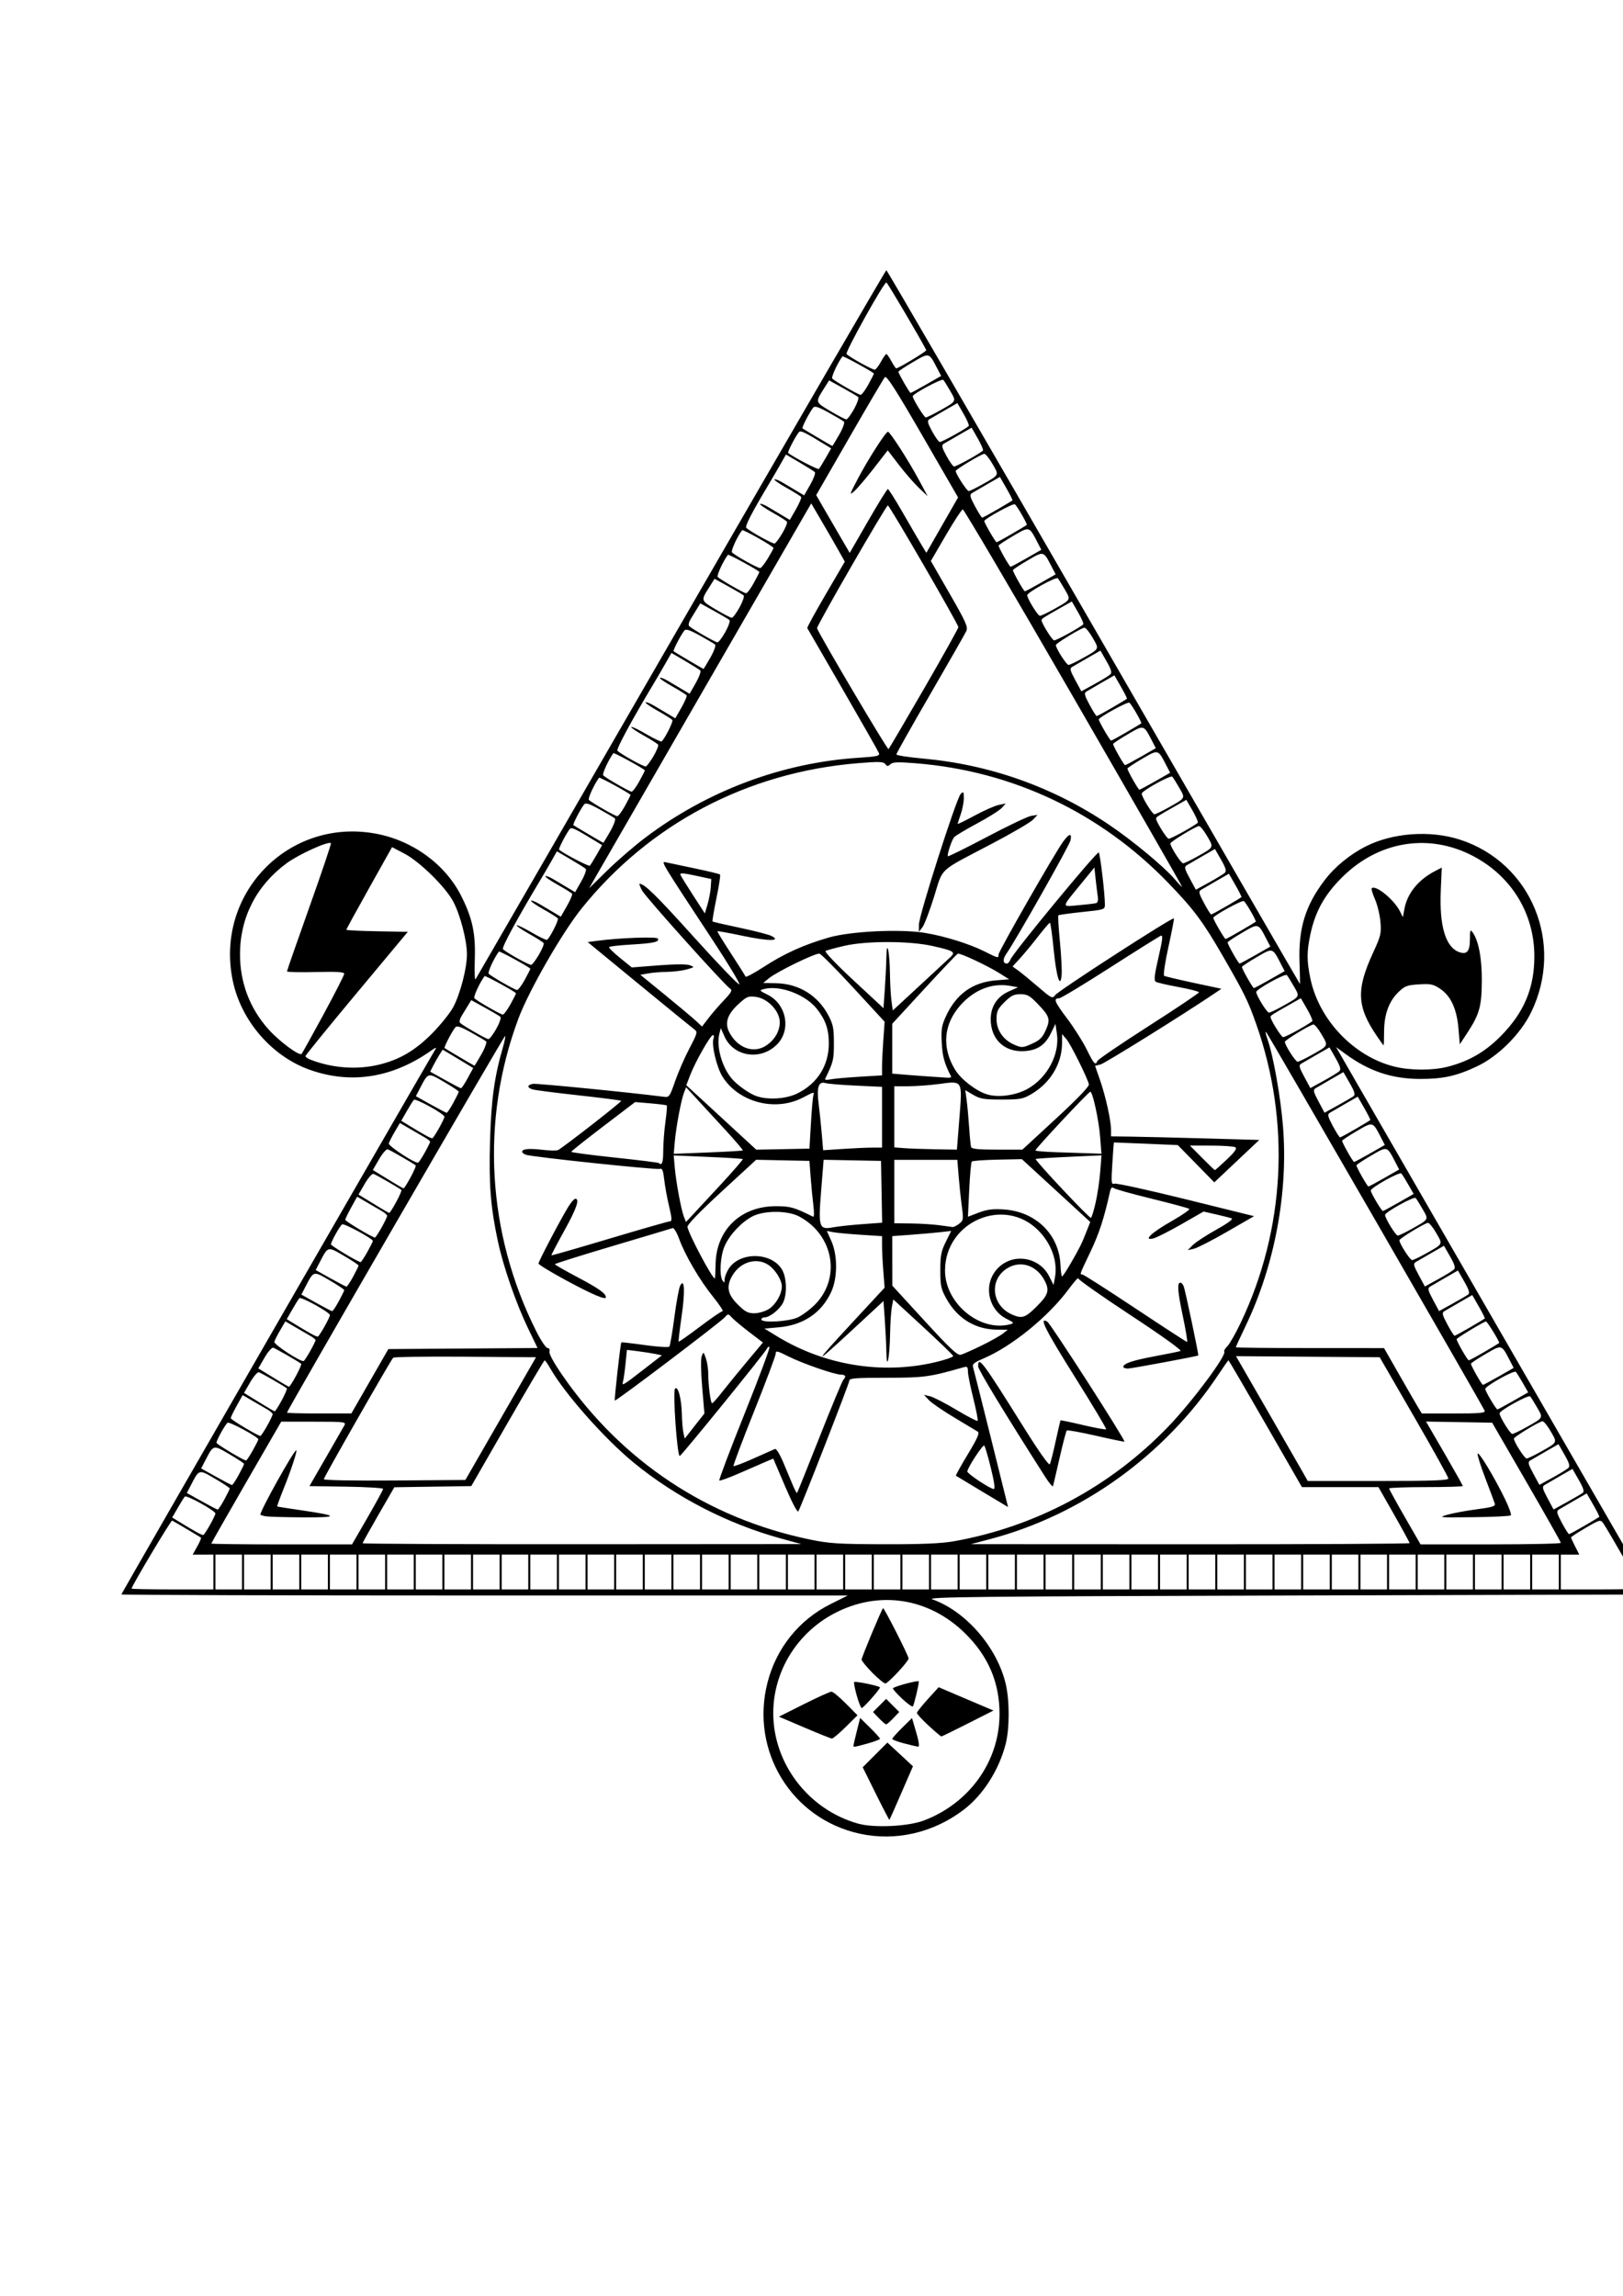 <?xml version="1.0" encoding="UTF-8" standalone="no"?>
<svg
   xmlns:dc="http://purl.org/dc/elements/1.1/"
   xmlns:cc="http://creativecommons.org/ns#"
   xmlns:rdf="http://www.w3.org/1999/02/22-rdf-syntax-ns#"
   xmlns:svg="http://www.w3.org/2000/svg"
   xmlns="http://www.w3.org/2000/svg"
   xmlns:sodipodi="http://sodipodi.sourceforge.net/DTD/sodipodi-0.dtd"
   xmlns:inkscape="http://www.inkscape.org/namespaces/inkscape"
   width="210mm"
   height="297mm"
   viewBox="0 0 210 297"
   version="1.1"
   id="svg8"
   inkscape:version="1.0.2-2 (e86c870879, 2021-01-15)"
   sodipodi:docname="evocation.svg">
  <defs
     id="defs2" />
  <sodipodi:namedview
     id="base"
     pagecolor="#ffffff"
     bordercolor="#666666"
     borderopacity="1.0"
     inkscape:pageopacity="0.0"
     inkscape:pageshadow="2"
     inkscape:zoom="0.98994949"
     inkscape:cx="487.18248"
     inkscape:cy="452.7968"
     inkscape:document-units="mm"
     inkscape:current-layer="layer1"
     inkscape:document-rotation="0"
     showgrid="false"
     inkscape:window-width="3736"
     inkscape:window-height="2126"
     inkscape:window-x="93"
     inkscape:window-y="-11"
     inkscape:window-maximized="1" />
  <g
     inkscape:label="Layer 1"
     inkscape:groupmode="layer"
     id="layer1">
    <path
       style="fill:#000000;stroke-width:0.265"
       d="m 111.251,237.219 c -8.828,-1.916 -14.206,-10.712 -11.947,-19.543 1.144,-4.471 4.085,-8.131 8.173,-10.167 l 2.213,-1.103 H 62.696 c -25.847,0 -46.994,-0.065 -46.994,-0.144 0,-0.1 38.779,-67.401 40.698,-70.632 0.086,-0.146 -0.135,-0.056 -0.493,0.199 -5.041,3.595 -10.407,4.473 -15.783,2.583 -4.921,-1.73 -8.912,-6.324 -10.001,-11.514 -2.357,-11.229 7.133,-21.073 18.387,-19.073 4.828,0.858 9.099,3.954 11.18,8.104 1.448,2.888 1.859,4.828 1.743,8.22 -0.053,1.564 -0.008,2.703 0.102,2.532 0.11,-0.171 12.077,-20.879 26.594,-46.018 14.517,-25.139 26.468,-45.707 26.557,-45.707 0.089,-9e-5 12.157,20.776 26.817,46.17 14.66,25.393 26.674,46.17 26.697,46.17 0.023,0 -0.002,-1.288 -0.056,-2.862 -0.148,-4.328 0.751,-7.265 3.223,-10.531 1.329,-1.756 3.271,-3.354 5.366,-4.416 3.465,-1.756 8.315,-2.105 12.138,-0.876 9.271,2.982 13.59,13.467 9.222,22.389 -1.361,2.779 -4.256,5.663 -6.973,6.944 -2.672,1.261 -4.419,1.645 -7.408,1.633 -3.622,-0.015 -6.556,-0.996 -9.585,-3.204 l -1.251,-0.912 3.175,5.508 c 1.746,3.03 10.945,18.962 20.441,35.406 l 17.266,29.898 -47.074,0.132 c -40.312,0.113 -46.926,0.184 -46.046,0.495 4.326,1.526 8.373,6.193 9.494,10.947 0.506,2.148 0.504,5.757 -0.005,7.751 -0.867,3.398 -2.95,6.648 -5.483,8.56 -3.923,2.96 -8.762,4.066 -13.395,3.06 z m 8.3,-1.712 c 5.917,-2.253 9.768,-7.672 9.777,-13.755 0.006,-4.089 -1.445,-7.494 -4.453,-10.452 -4.694,-4.615 -11.147,-5.606 -16.901,-2.595 -4.857,2.542 -7.922,7.539 -7.922,12.915 0,6.548 4.563,12.492 10.973,14.293 2.075,0.583 6.48,0.373 8.526,-0.406 z m -6.224,-3.449 -1.701,-3.434 1.597,-1.597 1.597,-1.597 1.653,1.534 1.653,1.534 -1.492,3.439 c -0.82,1.891 -1.517,3.465 -1.549,3.496 -0.032,0.032 -0.823,-1.488 -1.758,-3.377 z m -2.904,-6.216 c 0,-0.079 0.195,-0.922 0.434,-1.872 l 0.434,-1.728 1.286,1.266 c 0.707,0.697 1.286,1.341 1.286,1.431 0,0.091 -0.713,0.363 -1.584,0.605 -1.752,0.487 -1.856,0.504 -1.856,0.296 z m 6.548,-0.308 c -0.837,-0.22 -1.521,-0.48 -1.521,-0.579 0,-0.099 0.575,-0.746 1.278,-1.439 l 1.278,-1.259 0.544,1.864 c 0.359,1.231 0.442,1.855 0.243,1.838 -0.165,-0.014 -0.985,-0.206 -1.822,-0.425 z m -12.889,-2.048 -3.298,-1.407 3.228,-1.618 c 1.775,-0.89 3.382,-1.618 3.571,-1.618 0.189,0 1.024,0.688 1.856,1.529 l 1.513,1.529 -1.529,1.513 c -0.841,0.832 -1.645,1.506 -1.786,1.496 -0.141,-0.009 -1.741,-0.65 -3.555,-1.425 z m 16.064,-0.251 c -0.837,-0.772 -1.516,-1.511 -1.509,-1.642 0.007,-0.131 0.643,-0.932 1.415,-1.782 l 1.403,-1.544 2.62,1.119 c 1.441,0.615 3.036,1.294 3.546,1.509 l 0.926,0.39 -3.307,1.675 c -1.819,0.921 -3.367,1.676 -3.439,1.677 -0.073,0.001 -0.817,-0.63 -1.654,-1.403 z m -6.422,-0.959 -0.766,-0.8 0.849,-0.849 0.849,-0.849 0.849,0.849 0.849,0.849 -0.766,0.8 c -0.421,0.44 -0.841,0.8 -0.932,0.8 -0.091,0 -0.51,-0.36 -0.932,-0.8 z m -2.872,-2.938 c -0.248,-0.892 -0.399,-1.673 -0.336,-1.736 0.154,-0.154 3.346,0.513 3.344,0.698 -0.003,0.245 -2.143,2.659 -2.357,2.659 -0.11,0 -0.403,-0.73 -0.651,-1.621 z m 5.839,0.386 c -0.7,-0.662 -1.218,-1.258 -1.153,-1.323 0.273,-0.273 3.351,-1.079 3.351,-0.877 0,0.446 -0.623,3.044 -0.772,3.222 -0.085,0.101 -0.726,-0.359 -1.426,-1.021 z m -3.83,-3.337 c -0.759,-0.769 -1.38,-1.532 -1.38,-1.696 0,-0.288 2.571,-6.445 2.777,-6.651 0.113,-0.113 3.308,6.176 3.308,6.513 0,0.364 -2.668,3.232 -3.007,3.232 -0.175,0 -0.94,-0.629 -1.699,-1.397 z m -85.253,-13.022 v -2.249 H 26.268 24.928 l 0.593,-1.055 c 0.326,-0.58 0.542,-1.096 0.48,-1.146 -0.113,-0.091 -3.399,-2.037 -3.725,-2.205 -0.144,-0.074 -5.252,8.486 -5.252,8.801 0,0.057 2.381,0.104 5.292,0.104 h 5.292 z m 3.704,0 v -2.249 h -1.72 -1.72 v 2.249 2.249 h 1.72 1.72 z m 3.704,0 v -2.249 h -1.72 -1.72 v 2.249 2.249 h 1.72 1.72 z m 3.704,0 v -2.249 h -1.72 -1.72 v 2.249 2.249 h 1.72 1.72 z m 3.704,0 v -2.249 h -1.72 -1.72 v 2.249 2.249 h 1.72 1.72 z m 3.704,0 v -2.249 h -1.72 -1.72 v 2.249 2.249 h 1.72 1.72 z m 3.704,0 v -2.249 h -1.72 -1.72 v 2.249 2.249 h 1.72 1.72 z m 3.704,0 v -2.249 h -1.72 -1.72 v 2.249 2.249 h 1.72 1.72 z m 3.704,0 v -2.249 h -1.72 -1.72 v 2.249 2.249 h 1.72 1.72 z m 3.704,0 v -2.249 h -1.72 -1.72 v 2.249 2.249 h 1.72 1.72 z m 3.704,0 v -2.249 h -1.72 -1.72 v 2.249 2.249 h 1.72 1.72 z m 3.704,0 v -2.249 h -1.72 -1.72 v 2.249 2.249 h 1.72 1.72 z m 3.704,0 v -2.249 h -1.72 -1.72 v 2.249 2.249 h 1.72 1.72 z m 3.704,0 v -2.249 h -1.72 -1.72 v 2.249 2.249 h 1.72 1.72 z m 3.704,0 v -2.249 h -1.72 -1.72 v 2.249 2.249 h 1.72 1.72 z m 3.704,0 v -2.249 h -1.72 -1.72 v 2.249 2.249 h 1.72 1.72 z m 3.704,0 v -2.249 h -1.72 -1.72 v 2.249 2.249 h 1.72 1.72 z m 3.704,0 v -2.249 h -1.72 -1.72 v 2.249 2.249 h 1.72 1.72 z m 3.704,0 v -2.249 h -1.72 -1.72 v 2.249 2.249 h 1.72 1.72 z m 3.704,0 v -2.249 h -1.72 -1.72 v 2.249 2.249 h 1.72 1.72 z m 3.704,0 v -2.249 h -1.72 -1.72 v 2.249 2.249 h 1.72 1.72 z m 3.704,0 v -2.249 h -1.72 -1.72 v 2.249 2.249 h 1.72 1.72 z m 3.704,0 v -2.249 h -1.72 -1.72 v 2.249 2.249 h 1.72 1.72 z m 3.704,0 v -2.249 h -1.72 -1.72 v 2.249 2.249 h 1.72 1.72 z m 3.704,0 v -2.249 h -1.72 -1.72 v 2.249 2.249 h 1.72 1.72 z m 3.704,0 v -2.249 h -1.72 -1.72 v 2.249 2.249 h 1.72 1.72 z m 3.704,0 v -2.249 h -1.72 -1.72 v 2.249 2.249 h 1.72 1.72 z m 3.704,0 v -2.249 h -1.72 -1.72 v 2.249 2.249 h 1.72 1.72 z m 3.704,0 v -2.249 h -1.72 -1.72 v 2.249 2.249 h 1.72 1.72 z m 3.704,0 v -2.249 h -1.72 -1.72 v 2.249 2.249 h 1.72 1.72 z m 3.704,0 v -2.249 h -1.72 -1.72 v 2.249 2.249 h 1.72 1.72 z m 3.704,0 v -2.249 h -1.72 -1.72 v 2.249 2.249 h 1.72 1.72 z m 3.704,0 v -2.249 h -1.72 -1.72 v 2.249 2.249 h 1.72 1.72 z m 3.704,0 v -2.249 h -1.72 -1.72 v 2.249 2.249 h 1.72 1.72 z m 3.704,0 v -2.249 h -1.72 -1.72 v 2.249 2.249 h 1.72 1.72 z m 3.704,0 v -2.249 h -1.72 -1.72 v 2.249 2.249 h 1.72 1.72 z m 3.704,0 v -2.249 h -1.72 -1.72 v 2.249 2.249 h 1.72 1.72 z m 3.704,0 v -2.249 h -1.72 -1.72 v 2.249 2.249 h 1.72 1.72 z m 3.704,0 v -2.249 h -1.72 -1.72 v 2.249 2.249 h 1.72 1.72 z m 3.704,0 v -2.249 h -1.72 -1.72 v 2.249 2.249 h 1.72 1.72 z m 3.704,0 v -2.249 h -1.72 -1.72 v 2.249 2.249 h 1.72 1.72 z m 3.704,0 v -2.249 h -1.72 -1.72 v 2.249 2.249 h 1.72 1.72 z m 3.704,0 v -2.249 h -1.72 -1.72 v 2.249 2.249 h 1.72 1.72 z m 3.704,0 v -2.249 h -1.72 -1.72 v 2.249 2.249 h 1.72 1.72 z m 3.704,0 v -2.249 h -1.72 -1.72 v 2.249 2.249 h 1.72 1.72 z m 3.704,0 v -2.249 h -1.72 -1.72 v 2.249 2.249 h 1.72 1.72 z m 3.704,0 v -2.249 h -1.72 -1.72 v 2.249 2.249 h 1.72 1.72 z m 3.704,0 v -2.249 h -1.72 -1.72 v 2.249 2.249 h 1.72 1.72 z m 10.583,2.11 c 0,-0.183 -4.362,-7.784 -4.838,-8.43 -0.353,-0.479 -0.445,-0.455 -2.263,0.607 -1.042,0.609 -1.895,1.166 -1.895,1.238 0,0.072 0.241,0.603 0.535,1.179 l 0.535,1.048 h -1.196 -1.196 v 2.249 2.249 h 5.159 c 2.838,0 5.159,-0.063 5.159,-0.139 z M 47.558,196.311 c 1.106,-1.914 2.01,-3.578 2.01,-3.698 0,-0.12 -2.144,-0.25 -4.765,-0.29 l -4.765,-0.072 2.138,-3.704 c 1.176,-2.037 2.253,-3.913 2.393,-4.167 0.238,-0.432 -0.025,-0.463 -3.965,-0.463 h -4.22 l -4.521,7.827 c -2.486,4.305 -4.521,7.877 -4.521,7.938 0,0.061 4.096,0.11 9.102,0.11 h 9.102 z m -13.137,-0.149 c -0.4,-0.061 -0.728,-0.164 -0.728,-0.23 0,-0.56 4.327,-8.312 4.64,-8.312 0.175,0 -0.668,2.572 -1.607,4.901 -0.513,1.273 -0.899,2.337 -0.858,2.365 0.041,0.028 1.475,0.254 3.187,0.503 4.804,0.699 4.854,0.932 0.195,0.906 -2.256,-0.013 -4.428,-0.072 -4.829,-0.133 z m 66.609,2.865 c -6.867,-1.885 -13.588,-5.348 -19.022,-9.801 -3.793,-3.108 -8.94,-8.924 -10.833,-12.242 -0.314,-0.551 -0.631,-1.001 -0.704,-1 -0.073,7.9e-4 -2.238,3.661 -4.812,8.134 l -4.679,8.132 -4.978,0.075 -4.978,0.075 -2.051,3.55 c -1.128,1.952 -2.051,3.615 -2.051,3.695 0,0.08 12.769,0.137 28.377,0.126 l 28.377,-0.019 -2.646,-0.726 z m 22.307,0.376 c 10.62,-1.869 20.339,-7.057 27.838,-14.86 3.104,-3.229 7.629,-9.308 7.228,-9.709 -0.074,-0.074 0.107,-0.377 0.402,-0.673 0.296,-0.296 1.066,-1.646 1.712,-3 5.779,-12.122 6.503,-26.019 2.016,-38.704 -1.057,-2.988 -1.488,-3.868 -4.211,-8.603 -2.639,-4.587 -3.82,-6.176 -7.147,-9.621 -8.799,-9.109 -20.145,-14.486 -32.683,-15.491 -2.33,-0.187 -2.985,-0.162 -3.286,0.125 -0.316,0.301 -0.421,0.298 -0.661,-0.022 -0.241,-0.321 -0.799,-0.338 -3.565,-0.111 -14.237,1.169 -26.907,7.828 -35.709,18.77 -2.56,3.183 -6.84,10.638 -8.202,14.287 -4.903,13.144 -4.063,27.739 2.328,40.451 0.594,1.181 1.246,2.147 1.449,2.147 0.222,0 0.321,0.185 0.247,0.466 -0.074,0.284 0.593,1.497 1.711,3.109 7.688,11.091 18.769,18.442 31.93,21.185 2.575,0.536 3.688,0.608 9.657,0.623 4.809,0.012 7.378,-0.094 8.946,-0.37 z m -21.755,-7.133 -1.53,-3.577 -0.834,0.349 c -0.459,0.192 -1.997,0.862 -3.418,1.488 -1.421,0.626 -2.648,1.074 -2.727,0.996 -0.079,-0.079 1.393,-3.97 3.27,-8.649 1.877,-4.678 3.325,-8.56 3.218,-8.627 -0.107,-0.066 -0.253,0.031 -0.324,0.216 -0.168,0.438 -11.012,13.793 -11.278,13.89 -0.339,0.123 -0.937,-8.396 -0.613,-8.721 0.387,-0.387 0.839,1.334 0.881,3.356 0.018,0.873 0.108,1.931 0.2,2.351 l 0.167,0.763 1.275,-1.624 1.275,-1.624 -0.289,-3.4 c -0.167,-1.963 -0.192,-3.66 -0.061,-4.015 0.221,-0.597 0.237,-0.589 0.535,0.266 0.169,0.485 0.308,1.369 0.309,1.966 0.003,1.536 0.305,3.863 0.501,3.863 0.091,0 0.683,-0.664 1.317,-1.475 0.634,-0.811 2.076,-2.58 3.205,-3.93 l 2.053,-2.455 -1.763,-1.345 c -0.97,-0.74 -1.981,-1.586 -2.248,-1.88 -0.471,-0.521 -0.497,-0.522 -0.916,-0.045 -0.58,0.661 -14.109,10.903 -14.235,10.776 -0.09,-0.09 0.723,-7.354 0.842,-7.522 0.028,-0.039 1.394,0.117 3.038,0.346 1.643,0.229 3.07,0.32 3.17,0.203 0.101,-0.118 0.394,-1.821 0.652,-3.786 0.258,-1.965 0.597,-3.81 0.752,-4.101 0.573,-1.074 0.656,0.726 0.184,3.979 -0.253,1.741 -0.423,3.206 -0.379,3.256 0.045,0.05 1.275,-0.813 2.734,-1.918 1.459,-1.105 2.783,-2.009 2.941,-2.009 0.159,0 -0.378,-0.826 -1.194,-1.835 -1.743,-2.157 -3.618,-5.349 -4.407,-7.501 -0.309,-0.842 -0.692,-1.483 -0.853,-1.424 -0.161,0.058 -3.655,1.104 -7.766,2.324 -4.11,1.22 -7.474,2.278 -7.474,2.351 -2.7e-4,0.073 1.339,0.839 2.976,1.703 2.703,1.427 3.606,2.068 3.629,2.578 0.018,0.394 -1.801,-0.382 -5.177,-2.208 -1.95,-1.054 -3.546,-2.027 -3.546,-2.161 0,-0.278 2.951,-5.888 3.886,-7.387 0.34,-0.546 0.736,-0.992 0.88,-0.992 0.602,0 0.162,1.269 -1.448,4.172 -0.94,1.695 -1.68,3.112 -1.644,3.147 0.036,0.036 3.433,-0.941 7.549,-2.172 4.116,-1.23 7.632,-2.237 7.813,-2.237 0.25,0 0.218,-0.46 -0.132,-1.918 -0.254,-1.055 -0.539,-2.612 -0.634,-3.46 -0.132,-1.177 -0.262,-1.507 -0.548,-1.398 -0.42,0.161 -16.652,-1.55 -17.376,-1.832 -0.255,-0.099 -0.463,-0.273 -0.463,-0.386 0,-0.369 0.901,-0.453 2.645,-0.247 0.942,0.111 1.849,0.122 2.017,0.025 0.909,-0.527 8.26,-6.26 8.158,-6.362 -0.067,-0.067 -2.552,-0.388 -5.523,-0.714 -2.971,-0.326 -5.65,-0.671 -5.953,-0.767 -0.723,-0.23 -0.701,-0.579 0.045,-0.717 0.459,-0.085 12.609,1.115 16.94,1.673 0.701,0.09 0.768,-0.002 1.469,-2.022 0.404,-1.164 1.235,-3.069 1.847,-4.233 1.035,-1.97 1.08,-2.14 0.647,-2.454 -0.256,-0.186 -3.467,-2.805 -7.137,-5.821 l -6.672,-5.483 1.248,-0.167 c 2.822,-0.377 7.66,-0.558 7.825,-0.291 0.266,0.43 -0.561,0.615 -3.477,0.781 -1.497,0.085 -2.769,0.231 -2.826,0.325 -0.058,0.093 0.58,0.724 1.417,1.402 l 1.522,1.232 3.421,-0.268 c 2.147,-0.168 3.668,-0.176 4.083,-0.02 0.642,0.241 0.631,0.256 -0.397,0.544 -0.582,0.163 -1.713,0.304 -2.514,0.313 -0.8,0.009 -1.911,0.099 -2.469,0.2 l -1.013,0.183 3.211,2.62 c 1.766,1.441 3.561,2.947 3.989,3.346 l 0.778,0.727 0.84,-1.098 c 0.462,-0.604 1.368,-1.65 2.013,-2.326 0.911,-0.954 1.092,-1.279 0.807,-1.455 -0.716,-0.444 -11.003,-11.905 -11.435,-12.74 -0.241,-0.467 -0.382,-0.849 -0.312,-0.849 0.642,0 2.135,1.464 7.031,6.894 3.129,3.47 5.775,6.222 5.882,6.116 0.106,-0.106 -1.452,-2.689 -3.462,-5.741 -6.708,-10.185 -6.72,-10.204 -6.055,-10.052 0.326,0.075 2.007,0.429 3.736,0.789 1.729,0.359 3.207,0.716 3.284,0.794 0.077,0.077 -0.132,1.456 -0.465,3.063 -0.333,1.607 -0.561,2.964 -0.506,3.014 0.055,0.051 1.647,0.418 3.539,0.816 1.892,0.398 3.729,0.873 4.084,1.055 1.345,0.69 -0.387,0.686 -3.68,-0.009 -1.781,-0.376 -3.271,-0.647 -3.311,-0.602 -0.04,0.045 0.744,1.332 1.742,2.86 0.998,1.528 1.852,2.881 1.897,3.007 0.045,0.126 1.11,-0.441 2.366,-1.259 2.622,-1.709 5.2,-2.872 8.412,-3.795 2.818,-0.81 9.165,-1.121 12.374,-0.607 2.55,0.409 5.809,1.421 7.793,2.42 1.747,0.88 1.793,0.89 1.793,0.382 0,-0.419 7.351,-13.255 8.381,-14.634 0.782,-1.048 1.117,-1.099 0.934,-0.143 -0.123,0.644 -7.06,12.909 -8.31,14.693 -0.491,0.7 -0.456,1.259 0.078,1.259 0.142,0 0.343,-0.229 0.447,-0.509 0.321,-0.86 11.234,-14.087 11.435,-13.859 0.185,0.209 0.795,5.368 0.794,6.713 -2.7e-4,0.669 -0.041,0.683 -2.95,0.987 -1.622,0.17 -3.003,0.363 -3.07,0.429 -0.066,0.066 0.022,1.587 0.196,3.379 0.174,1.792 0.275,3.735 0.225,4.317 -0.166,1.944 -0.691,0.238 -1.043,-3.39 -0.179,-1.846 -0.395,-3.352 -0.48,-3.347 -0.085,0.006 -0.774,0.81 -1.531,1.787 -0.757,0.977 -1.808,2.247 -2.335,2.823 l -0.958,1.046 0.747,0.54 c 0.411,0.297 1.568,1.245 2.571,2.106 1.737,1.491 1.841,1.542 2.194,1.058 0.427,-0.584 15.263,-10.169 15.364,-9.926 0.037,0.088 -0.286,1.763 -0.717,3.722 -0.431,1.959 -0.678,3.627 -0.548,3.707 0.129,0.08 1.85,0.49 3.824,0.912 l 3.588,0.766 -0.858,0.581 c -3.904,2.643 -14.23,9.076 -14.789,9.213 l -0.702,0.172 0.631,1.813 c 0.735,2.113 1.434,5.268 1.435,6.475 l 5.3e-4,0.843 2.447,0.029 c 1.346,0.016 5.661,0.119 9.589,0.23 l 7.142,0.202 -2.909,2.743 -2.909,2.743 -2.361,-2.411 -2.361,-2.411 -4.121,-0.177 c -2.266,-0.097 -4.134,-0.171 -4.15,-0.165 -0.016,0.007 -0.107,1.241 -0.201,2.743 -0.159,2.527 -0.137,2.72 0.294,2.588 0.256,-0.078 4.421,0.836 9.256,2.032 l 8.79,2.174 -3.499,2.018 c -1.924,1.11 -3.856,2.1 -4.292,2.199 l -0.794,0.181 0.661,-0.664 c 0.364,-0.365 1.73,-1.259 3.036,-1.986 1.474,-0.82 2.227,-1.376 1.984,-1.464 -0.215,-0.078 -1.119,-0.309 -2.01,-0.512 l -1.619,-0.37 -2.879,1.649 c -1.583,0.907 -3.209,1.729 -3.613,1.827 -1.404,0.341 -0.236,-0.765 2.371,-2.244 1.356,-0.77 2.376,-1.479 2.267,-1.576 -0.11,-0.097 -2.283,-0.686 -4.829,-1.309 -2.547,-0.623 -4.774,-1.245 -4.95,-1.382 -0.229,-0.179 -0.367,-0.036 -0.485,0.501 -0.746,3.383 -1.392,5.368 -2.517,7.73 -1.445,3.034 -1.412,2.943 -1.049,2.943 0.142,0 3.216,1.965 6.83,4.366 3.614,2.401 6.639,4.366 6.722,4.366 0.083,0 -0.168,-1.518 -0.558,-3.373 -0.684,-3.253 -0.756,-4.299 -0.297,-4.299 0.119,0 0.305,0.208 0.412,0.463 0.191,0.453 1.974,8.905 1.889,8.955 -0.214,0.124 -8.652,1.695 -9.105,1.695 -0.327,-10e-5 -0.595,-0.099 -0.595,-0.22 0,-0.43 1.23,-0.843 4.101,-1.376 1.601,-0.298 3.084,-0.601 3.295,-0.675 0.229,-0.08 -2.367,-1.944 -6.416,-4.608 -3.74,-2.46 -6.801,-4.611 -6.801,-4.779 0,-0.168 -0.55,0.442 -1.223,1.355 -2.628,3.569 -7.337,7.409 -11.021,8.987 -1.288,0.551 -1.502,0.738 -1.364,1.184 0.09,0.291 1.143,4.471 2.341,9.289 l 2.177,8.76 -3.326,-1.99 c -1.829,-1.095 -3.368,-2.023 -3.42,-2.063 -0.052,-0.04 0.64,-1.289 1.538,-2.775 1.248,-2.066 1.551,-2.755 1.285,-2.927 -0.191,-0.124 -1.548,-0.94 -3.016,-1.814 -1.467,-0.874 -2.956,-1.895 -3.307,-2.27 l -0.639,-0.681 0.794,0.189 c 0.437,0.104 1.969,0.893 3.406,1.753 1.437,0.86 2.673,1.504 2.747,1.429 0.074,-0.074 -0.178,-1.386 -0.561,-2.914 -0.383,-1.529 -0.696,-3.094 -0.696,-3.48 0,-0.6 -0.085,-0.676 -0.595,-0.531 -4.385,1.251 -5.079,1.345 -9.922,1.346 -4.011,7.9e-4 -4.829,0.065 -4.829,0.38 6e-5,0.338 -6.133,16.054 -6.594,16.898 -0.113,0.207 -0.795,-1.078 -1.717,-3.234 z m 4.461,-6.37 c 1.554,-3.929 2.937,-7.257 3.074,-7.395 0.405,-0.411 0.284,-0.675 -0.308,-0.675 -0.827,0 -5.02,-1.456 -6.845,-2.378 -1.406,-0.71 -1.595,-0.749 -1.595,-0.333 0,0.259 -1.256,3.609 -2.791,7.443 -1.535,3.834 -2.735,7.027 -2.667,7.096 0.068,0.068 1.235,-0.373 2.593,-0.981 1.358,-0.608 2.603,-1.161 2.768,-1.23 0.172,-0.071 0.642,0.696 1.107,1.81 0.445,1.064 1.001,2.394 1.238,2.955 0.236,0.561 0.468,0.978 0.515,0.926 0.047,-0.052 1.357,-3.309 2.912,-7.238 z m 22.171,4.035 c -0.367,-1.492 -0.752,-2.807 -0.856,-2.924 -0.167,-0.188 -2.068,2.688 -2.199,3.329 -0.055,0.269 2.918,2.257 3.423,2.289 0.198,0.012 0.072,-0.906 -0.368,-2.693 z m -44.798,-12.873 2.23,-1.731 -0.878,-0.18 c -0.483,-0.099 -1.502,-0.258 -2.264,-0.353 l -1.386,-0.173 -0.181,1.801 c -0.1,0.991 -0.246,2.024 -0.325,2.297 -0.184,0.631 -0.035,0.543 2.804,-1.661 z m 37.562,-0.827 c 1.34,-0.315 2.399,-0.684 2.353,-0.821 -0.046,-0.137 -1.808,-1.838 -3.916,-3.781 l -3.833,-3.532 -0.183,0.962 c -0.101,0.529 -0.204,2.093 -0.23,3.475 -0.058,3.138 -0.435,4.98 -0.482,2.356 -0.017,-0.96 -0.109,-2.833 -0.203,-4.163 l -0.172,-2.418 -3.334,3.091 c -5.945,5.512 -6.022,5.438 -0.522,-0.499 l 4.003,-4.321 -0.165,-2.117 c -0.091,-1.164 -0.165,-2.665 -0.166,-3.334 l -0.002,-1.218 -2.791,-0.18 c -1.535,-0.099 -3.142,-0.251 -3.572,-0.337 l -0.781,-0.156 0.58,1.29 c 0.825,1.835 0.824,4.773 -0.003,6.581 -1.242,2.715 -3.597,4.311 -6.783,4.596 l -1.864,0.167 1.626,0.994 c 6.128,3.748 13.578,4.974 20.439,3.364 z m 5.981,-2.143 c 1.164,-0.568 2.414,-1.266 2.778,-1.552 l 0.661,-0.519 -1.342,-0.006 c -2.841,-0.013 -5.174,-1.43 -6.604,-4.012 -0.698,-1.26 -0.785,-1.668 -0.785,-3.667 0,-1.903 0.108,-2.469 0.704,-3.672 l 0.704,-1.422 -1.365,0.156 c -0.751,0.086 -2.467,0.237 -3.813,0.336 l -2.447,0.18 0.004,3.203 0.004,3.203 4.163,4.54 c 3.306,3.605 4.272,4.511 4.692,4.402 0.291,-0.076 1.482,-0.602 2.646,-1.17 z m 3.766,-2.778 c 0.533,-0.143 0.481,-0.214 -0.529,-0.724 -1.552,-0.784 -2.449,-2.561 -2.184,-4.329 0.26,-1.73 1.655,-3.126 3.386,-3.386 1.782,-0.267 3.544,0.63 4.342,2.211 l 0.579,1.147 0.18,-0.962 c 0.385,-2.05 -0.449,-4.395 -2.176,-6.122 -4.419,-4.419 -12.047,-1.111 -12.047,5.225 0,4.252 4.546,7.986 8.449,6.94 z m -27.517,-0.883 c 0.616,-0.28 1.646,-1.05 2.29,-1.712 3.355,-3.452 2.34,-8.974 -2.086,-11.344 -1.493,-0.8 -4.592,-0.8 -6.085,0 -1.419,0.76 -2.895,2.334 -3.552,3.787 -0.574,1.271 -0.734,3.802 -0.285,4.498 0.213,0.329 0.257,0.306 0.262,-0.132 0.003,-0.291 0.229,-0.896 0.502,-1.344 1.377,-2.259 5.506,-2.25 6.905,0.014 0.645,1.044 0.716,3.251 0.14,4.365 -0.441,0.853 -1.719,1.86 -2.36,1.86 -0.232,0 -0.422,0.119 -0.422,0.265 0,0.483 3.482,0.294 4.692,-0.255 z m 30.935,-1.424 c 1.505,-1.505 1.679,-2.069 1.028,-3.329 -1.025,-1.982 -3.091,-2.674 -4.825,-1.617 -2.392,1.458 -2.066,4.81 0.582,5.987 1.304,0.58 1.733,0.441 3.215,-1.041 z m -34.694,0.352 c 0.923,-0.57 1.714,-1.931 1.712,-2.946 -10e-4,-0.831 -0.864,-2.203 -1.751,-2.784 -1.508,-0.988 -3.561,-0.402 -4.609,1.317 -0.866,1.421 -0.691,2.462 0.638,3.791 0.955,0.955 1.329,1.156 2.152,1.156 0.548,0 1.384,-0.24 1.859,-0.533 z m -6.859,-5.802 c 0.065,-4.443 3.244,-7.514 7.778,-7.514 1.902,0 2.34,0.123 4.851,1.364 0.122,0.06 0.134,-0.589 0.026,-1.442 -0.107,-0.853 -0.266,-2.503 -0.353,-3.668 l -0.159,-2.117 -3.447,-0.073 -3.447,-0.073 -4.49,4.137 c -2.914,2.685 -4.458,4.288 -4.398,4.567 0.226,1.057 3.209,6.663 3.54,6.654 0.04,-0.001 0.084,-0.827 0.099,-1.835 z m 45.926,-0.081 c 1.232,-2.141 1.415,-2.507 2.034,-4.08 l 0.518,-1.313 -4.424,-4.064 -4.424,-4.064 -3.159,0.065 c -1.738,0.036 -3.234,0.146 -3.324,0.245 -0.091,0.099 -0.239,1.746 -0.33,3.66 l -0.166,3.48 1.389,-0.531 c 1.072,-0.41 1.811,-0.504 3.241,-0.413 4.145,0.265 7.173,3.23 7.344,7.189 0.035,0.813 0.129,1.478 0.207,1.478 0.079,7e-5 0.572,-0.744 1.095,-1.654 z m -26.962,-5.109 2.586,-0.19 -0.073,-3.998 -0.073,-3.998 -3.713,-0.073 -3.713,-0.073 -0.321,4.021 c -0.381,4.776 -0.284,5.061 1.605,4.708 0.614,-0.115 2.28,-0.294 3.702,-0.398 z m 12.552,-0.056 c 0.553,-0.431 0.572,-0.561 0.338,-2.309 -0.136,-1.019 -0.321,-2.775 -0.41,-3.903 l -0.163,-2.051 h -4.078 -4.078 v 4.101 4.101 l 2.183,0.026 c 1.201,0.014 2.838,0.117 3.638,0.227 0.8,0.111 1.574,0.215 1.72,0.233 0.146,0.017 0.528,-0.174 0.851,-0.426 z m -30.889,-5.025 c 1.649,-1.785 2.95,-3.288 2.892,-3.341 -0.058,-0.052 -2.093,-0.18 -4.521,-0.283 l -4.415,-0.188 0.133,1.544 c 0.161,1.881 0.814,5.406 1.179,6.364 l 0.267,0.702 0.734,-0.777 c 0.404,-0.427 2.083,-2.237 3.732,-4.022 z m 48.549,2.282 c 0.236,-1.036 0.502,-2.834 0.591,-3.996 l 0.163,-2.112 -4.209,0.193 c -2.315,0.106 -4.252,0.232 -4.305,0.28 -0.157,0.143 6.959,7.715 7.153,7.612 0.098,-0.052 0.371,-0.942 0.606,-1.978 z m 16.967,-5.565 c 1.042,-0.985 1.352,-1.429 1.109,-1.583 -0.186,-0.118 -1.585,-0.217 -3.108,-0.219 l -2.77,-0.004 1.571,1.587 c 0.864,0.873 1.612,1.587 1.661,1.587 0.05,0 0.741,-0.616 1.537,-1.369 z M 85.816,148.878 c 0,-0.935 0.127,-2.614 0.282,-3.731 0.155,-1.116 0.235,-2.077 0.177,-2.135 -0.058,-0.058 -1.003,-0.181 -2.1,-0.274 l -1.994,-0.169 -4.127,3.145 c -2.27,1.73 -4.131,3.211 -4.136,3.291 -0.005,0.081 2.518,0.415 5.606,0.742 3.088,0.328 5.668,0.649 5.733,0.713 0.391,0.391 0.559,-0.083 0.559,-1.583 z m 10.291,-0.05 c 0.057,-0.049 -0.955,-1.24 -2.249,-2.646 -1.294,-1.406 -2.967,-3.225 -3.718,-4.041 l -1.365,-1.484 -0.279,0.719 c -0.371,0.956 -1.026,4.461 -1.189,6.363 l -0.131,1.526 4.413,-0.174 c 2.427,-0.096 4.46,-0.214 4.517,-0.263 z m 46.238,-1.755 c -0.168,-2.158 -0.945,-5.754 -1.263,-5.842 -0.177,-0.049 -7.112,7.359 -7.112,7.597 0,0.079 1.22,0.183 2.712,0.23 1.492,0.047 3.414,0.111 4.272,0.142 l 1.56,0.056 z m -37.426,-1.654 c 0.102,-1.746 0.24,-3.383 0.306,-3.638 0.152,-0.583 0.202,-0.591 -1.364,0.221 -3.545,1.839 -8.265,0.613 -10.36,-2.692 -0.776,-1.224 -1.478,-4.191 -1.177,-4.975 0.09,-0.234 0.053,-0.426 -0.082,-0.426 -0.317,0 -2.274,3.442 -2.934,5.159 l -0.509,1.323 4.528,4.17 4.528,4.17 3.44,-0.069 3.44,-0.069 z m 7.95,3.044 1.257,-0.001 v -3.931 -3.931 l -3.373,-0.157 c -1.855,-0.086 -3.631,-0.234 -3.946,-0.328 -0.896,-0.267 -1.157,0.525 -0.884,2.677 0.128,1.008 0.312,2.772 0.408,3.921 l 0.175,2.089 2.554,-0.169 c 1.404,-0.093 3.119,-0.17 3.81,-0.17 z m 11.263,-3.76 c 0.395,-5.016 0.47,-4.888 -2.613,-4.473 -1.202,0.162 -3,0.294 -3.996,0.294 h -1.81 v 3.954 3.954 l 1.257,0.099 c 0.691,0.054 2.514,0.121 4.051,0.147 l 2.794,0.048 z m 12.501,0.012 c 2.738,-2.526 4.315,-4.167 4.26,-4.432 -0.165,-0.798 -2.347,-5.185 -2.906,-5.845 l -0.561,-0.661 -0.009,1.21 c -0.019,2.625 -1.516,5.11 -3.934,6.531 -1.124,0.661 -1.472,0.726 -3.88,0.726 -2.286,0 -2.786,-0.083 -3.676,-0.609 l -1.03,-0.609 0.173,1.262 c 0.095,0.694 0.241,2.278 0.325,3.519 0.083,1.241 0.197,2.405 0.253,2.587 0.074,0.241 0.986,0.331 3.369,0.331 h 3.267 l 4.348,-4.011 z m -33.419,-3.283 c 2.554,-1.272 4.017,-3.601 4.027,-6.407 0.007,-1.863 -0.412,-3.079 -1.558,-4.526 -1.443,-1.823 -4.75,-3.073 -6.778,-2.564 -0.709,0.178 -0.706,0.183 0.441,0.762 2.435,1.228 3.047,4.564 1.181,6.43 -2.119,2.119 -5.608,1.584 -6.783,-1.041 l -0.482,-1.077 -0.185,0.737 c -0.417,1.662 0.348,4.356 1.663,5.859 0.712,0.813 2.227,1.877 3.115,2.188 1.533,0.536 3.879,0.378 5.36,-0.36 z m 29.764,-0.58 c 2.554,-1.435 4.169,-4.503 3.77,-7.164 l -0.184,-1.228 -0.57,1.172 c -0.717,1.474 -1.636,2.151 -3.154,2.322 -2.538,0.286 -4.394,-1.157 -4.629,-3.596 -0.179,-1.865 0.645,-3.347 2.269,-4.079 l 1.24,-0.559 -1.058,-0.187 c -2.277,-0.401 -4.578,0.493 -6.356,2.47 -2.228,2.478 -2.487,5.518 -0.716,8.397 0.768,1.248 2.699,2.734 4.125,3.174 1.455,0.449 3.734,0.137 5.262,-0.722 z m -21.829,-1.555 2.977,-0.178 v -1.109 c 0,-0.61 0.075,-2.172 0.168,-3.471 l 0.168,-2.362 -4.017,-4.36 c -2.209,-2.398 -4.196,-4.399 -4.416,-4.448 -0.486,-0.108 -5.505,2.336 -6.536,3.183 l -0.742,0.61 1.692,0.035 c 2.924,0.06 5.393,1.587 6.751,4.175 0.606,1.155 0.706,1.666 0.703,3.596 -0.004,2.153 -0.065,2.402 -1.134,4.602 -0.063,0.13 0.228,0.162 0.648,0.071 0.419,-0.091 2.102,-0.245 3.739,-0.343 z m 11.914,-0.031 c -0.863,-1.676 -1.116,-2.586 -1.21,-4.348 -0.093,-1.739 -0.015,-2.237 0.537,-3.44 1.323,-2.878 3.455,-4.41 6.474,-4.652 l 1.714,-0.138 -1.281,-0.801 c -1.579,-0.987 -5.076,-2.625 -5.366,-2.513 -0.117,0.045 -2.074,2.104 -4.348,4.575 l -4.135,4.493 v 3.224 3.224 l 1.918,0.159 c 1.055,0.087 2.514,0.195 3.241,0.239 0.728,0.044 1.601,0.102 1.94,0.129 0.34,0.026 0.571,-0.042 0.515,-0.151 z m 18.923,-2.009 c 0.075,-0.195 3.064,-2.23 6.643,-4.521 3.579,-2.291 6.507,-4.255 6.507,-4.363 0,-0.108 -1.184,-0.414 -2.631,-0.68 -1.447,-0.266 -2.78,-0.574 -2.961,-0.686 -0.255,-0.158 -0.177,-0.863 0.35,-3.149 0.544,-2.358 0.603,-2.917 0.298,-2.799 -0.21,0.081 -3.167,1.933 -6.571,4.117 -3.404,2.184 -6.366,3.971 -6.582,3.971 -0.777,0 -0.607,0.432 1.021,2.594 0.91,1.208 2.059,3.021 2.552,4.029 0.919,1.875 1.136,2.11 1.374,1.488 z m -42.847,-1.999 c 1.088,-0.717 1.753,-1.86 1.755,-3.014 0.002,-1.43 -1.54,-3.072 -3.08,-3.278 -1.009,-0.135 -1.192,-0.059 -2.307,0.97 -1.401,1.291 -1.759,2.423 -1.142,3.61 1.061,2.039 3.144,2.787 4.774,1.713 z m 34.511,-0.29 c 0.886,-0.402 1.25,-0.774 1.655,-1.689 0.63,-1.425 0.518,-1.796 -1.032,-3.406 -1.038,-1.078 -1.356,-1.257 -2.243,-1.257 -0.847,0 -1.218,0.185 -2.06,1.027 -0.892,0.892 -1.027,1.186 -1.027,2.229 0,1.383 0.878,2.66 2.236,3.251 1.05,0.458 1.134,0.452 2.472,-0.155 z m -10.661,-11.162 c 0.69,-0.651 0.432,-0.808 -2.346,-1.429 -2.991,-0.669 -8.545,-0.675 -11.413,-0.013 -1.164,0.269 -2.249,0.565 -2.41,0.658 -0.169,0.098 1.358,1.703 3.6,3.786 l 3.893,3.616 0.17,-2.4 c 0.094,-1.32 0.184,-3.185 0.202,-4.145 0.046,-2.546 0.426,-0.817 0.467,2.12 0.017,1.253 0.107,2.828 0.199,3.5 l 0.167,1.221 3.471,-3.208 c 1.909,-1.764 3.709,-3.432 4,-3.707 z m -31.02,-9.055 0.064,-1.033 -2.062,-0.446 c -1.548,-0.334 -2.031,-0.364 -1.936,-0.117 0.069,0.181 0.81,1.382 1.646,2.669 l 1.52,2.341 0.353,-1.191 c 0.194,-0.655 0.381,-1.656 0.416,-2.224 z m 49.867,2.081 c 0.196,-0.061 0.279,-0.396 0.208,-0.84 -0.065,-0.406 -0.19,-1.42 -0.278,-2.254 l -0.161,-1.516 -1.779,2.178 c -2.543,3.113 -2.522,2.904 -0.262,2.705 1.07,-0.094 2.092,-0.217 2.272,-0.273 z m -6.595,74.226 c -5.34,-8.371 -8.68,-13.875 -8.68,-14.3 0,-1.397 0.568,-0.64 5.821,7.763 2.044,3.27 3.342,5.109 3.456,4.895 0.101,-0.188 0.44,-1.528 0.755,-2.976 0.315,-1.449 0.599,-2.661 0.632,-2.694 0.033,-0.033 1.346,0.241 2.918,0.61 1.572,0.368 2.914,0.614 2.982,0.546 0.068,-0.068 -1.726,-3.071 -3.987,-6.673 -3.929,-6.259 -4.782,-7.967 -3.615,-7.238 0.44,0.275 10.119,15.335 9.967,15.507 -0.034,0.038 -1.692,-0.305 -3.684,-0.762 -1.993,-0.457 -3.693,-0.761 -3.778,-0.676 -0.085,0.085 -0.502,1.678 -0.927,3.54 -0.424,1.862 -0.807,3.504 -0.851,3.649 -0.044,0.146 -0.498,-0.39 -1.008,-1.191 z m -16.345,-71.438 c -0.004,-1.166 4.849,-16.348 5.403,-16.902 0.37,-0.37 0.409,-0.317 0.409,0.54 0,0.522 -0.179,1.456 -0.397,2.074 -0.218,0.619 -0.397,1.179 -0.397,1.245 0,0.066 0.982,-0.412 2.183,-1.062 1.201,-0.65 2.6,-1.27 3.109,-1.377 l 0.926,-0.195 -0.517,0.577 c -0.285,0.317 -1.731,1.228 -3.214,2.023 -1.483,0.795 -2.812,1.592 -2.954,1.771 -0.328,0.413 -0.945,2.309 -0.799,2.455 0.06,0.06 2.335,-1.065 5.055,-2.501 2.72,-1.436 5.303,-2.664 5.741,-2.728 l 0.796,-0.117 -0.584,0.622 c -0.321,0.342 -2.734,1.75 -5.361,3.129 -7,3.674 -6.224,2.961 -7.436,6.837 -0.575,1.839 -1.251,3.611 -1.503,3.939 l -0.457,0.595 z m 63.491,80.008 c 0,-0.088 -0.907,-1.755 -2.015,-3.704 l -2.015,-3.544 h -4.95 -4.95 l -4.716,-8.202 c -2.594,-4.511 -4.749,-8.202 -4.789,-8.202 -0.04,0 -0.643,0.856 -1.338,1.902 -6.895,10.371 -17.611,18.085 -29.486,21.225 l -2.495,0.66 28.377,0.013 c 15.607,0.007 28.377,-0.06 28.377,-0.148 z m 19.57,-0.038 c -0.005,-0.109 -2.007,-3.651 -4.449,-7.871 l -4.44,-7.673 -4.277,-0.073 -4.277,-0.073 2.376,4.094 c 1.307,2.252 2.376,4.16 2.376,4.24 0,0.08 -2.143,0.146 -4.763,0.146 -2.619,0 -4.763,0.078 -4.763,0.174 0,0.095 0.915,1.762 2.032,3.704 l 2.032,3.531 h 9.08 c 4.994,0 9.076,-0.089 9.071,-0.198 z m -14.675,-3.637 c 0.728,-0.207 2.432,-0.522 3.789,-0.7 2.029,-0.266 2.443,-0.396 2.34,-0.738 -0.069,-0.228 -0.62,-1.705 -1.224,-3.281 -0.604,-1.576 -1.052,-3.005 -0.996,-3.174 0.119,-0.356 2.169,3.038 3.539,5.859 0.517,1.065 0.858,2.017 0.759,2.117 -0.1,0.1 -2.284,0.207 -4.855,0.238 -4.439,0.054 -4.608,0.038 -3.352,-0.321 z m -160.094,1.286 c 0.375,-0.672 0.683,-1.32 0.683,-1.441 0,-0.364 -3.74,-2.431 -3.96,-2.188 -0.112,0.124 -0.524,0.784 -0.916,1.466 l -0.712,1.24 0.611,0.375 c 2.488,1.526 3.279,1.957 3.434,1.87 0.097,-0.055 0.484,-0.65 0.86,-1.322 z m 177.824,0.147 c 1.016,-0.593 1.88,-1.113 1.921,-1.154 0.041,-0.041 -0.308,-0.741 -0.775,-1.555 l -0.85,-1.48 -1.605,0.921 c -0.883,0.507 -1.783,1.031 -2.002,1.165 -0.339,0.209 -0.283,0.457 0.388,1.713 0.431,0.808 0.85,1.468 0.93,1.468 0.08,0 0.977,-0.486 1.992,-1.079 z M 29.021,194.001 c 0.387,-0.711 0.704,-1.361 0.704,-1.444 0,-0.083 -0.853,-0.649 -1.895,-1.258 -2.128,-1.243 -2.044,-1.265 -3.149,0.867 l -0.505,0.974 1.914,1.07 c 1.053,0.589 1.985,1.073 2.071,1.076 0.086,0.003 0.473,-0.575 0.86,-1.286 z m 175.77,-0.876 c 0.226,-0.176 0.088,-0.625 -0.512,-1.67 l -0.821,-1.429 -1.605,0.921 c -0.883,0.507 -1.783,1.031 -2.002,1.165 -0.339,0.209 -0.284,0.456 0.384,1.706 l 0.781,1.461 1.733,-0.957 c 0.953,-0.526 1.872,-1.065 2.042,-1.198 z M 30.873,190.826 c 0.387,-0.711 0.704,-1.361 0.704,-1.444 0,-0.083 -0.853,-0.649 -1.895,-1.258 -2.128,-1.243 -2.044,-1.265 -3.149,0.867 l -0.505,0.974 1.914,1.07 c 1.053,0.589 1.985,1.073 2.071,1.076 0.086,0.003 0.473,-0.575 0.86,-1.286 z m 172.063,-0.924 c 0.231,-0.224 0.11,-0.64 -0.489,-1.687 l -0.795,-1.39 -1.628,0.934 c -0.895,0.514 -1.806,1.042 -2.025,1.173 -0.339,0.204 -0.281,0.454 0.393,1.7 l 0.79,1.461 1.724,-0.948 c 0.948,-0.521 1.861,-1.081 2.03,-1.245 z m -138.152,-6.382 4.57,-7.938 -9.149,-0.07 c -5.032,-0.038 -9.232,0.021 -9.333,0.132 -0.358,0.391 -8.977,15.478 -8.977,15.713 0,0.138 3.852,0.209 9.16,0.169 l 9.16,-0.07 z m 122.618,7.739 c -0.007,-0.182 -2.009,-3.784 -4.448,-8.004 l -4.435,-7.673 -9.297,-0.07 -9.296,-0.07 3.854,6.684 c 2.12,3.676 4.208,7.309 4.642,8.073 l 0.788,1.389 h 9.103 c 7.113,0 9.1,-0.072 9.089,-0.331 z M 32.701,187.647 c 0.4,-0.713 0.728,-1.362 0.728,-1.443 0,-0.298 -3.719,-2.31 -3.976,-2.151 -0.285,0.176 -1.436,2.239 -1.444,2.588 -0.004,0.186 3.495,2.283 3.832,2.297 0.073,0.003 0.46,-0.578 0.86,-1.29 z m 166.589,0.196 c 2.295,-1.29 2.23,-1.159 1.344,-2.695 -0.433,-0.75 -0.918,-1.33 -1.077,-1.289 -0.613,0.16 -3.674,2.033 -3.674,2.249 0,0.428 1.373,2.57 1.647,2.57 0.15,0 0.943,-0.376 1.761,-0.836 z M 34.553,184.472 c 0.4,-0.713 0.727,-1.397 0.726,-1.521 -7.9e-4,-0.124 -0.328,-0.411 -0.728,-0.639 -0.399,-0.227 -1.272,-0.733 -1.94,-1.125 l -1.215,-0.712 -0.77,1.389 c -0.423,0.764 -0.77,1.484 -0.77,1.601 0,0.187 3.502,2.284 3.836,2.297 0.073,0.003 0.46,-0.578 0.86,-1.29 z m 162.885,0.196 c 2.312,-1.299 2.25,-1.19 1.456,-2.574 -0.385,-0.672 -0.792,-1.322 -0.904,-1.446 -0.219,-0.243 -3.96,1.824 -3.96,2.188 0,0.437 1.375,2.667 1.644,2.667 0.152,0 0.945,-0.376 1.763,-0.836 z m -149.58,-5.982 2.391,-4.162 9.651,-0.069 9.651,-0.069 -1.24,-2.576 c -1.545,-3.211 -3.189,-7.955 -3.885,-11.208 -0.955,-4.465 -1.181,-7.353 -1.019,-13.019 0.151,-5.304 0.559,-8.279 1.647,-12.023 0.23,-0.792 0.37,-1.49 0.31,-1.55 -0.099,-0.099 -28.233,48.464 -28.233,48.734 0,0.064 1.875,0.113 4.167,0.11 l 4.167,-0.005 2.391,-4.162 z m 144.236,3.803 c -0.211,-0.55 -27.986,-48.668 -28.269,-48.973 -0.133,-0.144 -0.054,0.273 0.177,0.926 0.747,2.115 1.694,7.445 2.004,11.27 0.689,8.514 -1.061,17.922 -4.786,25.719 -0.726,1.52 -1.32,2.808 -1.32,2.862 0,0.054 4.316,0.1 9.591,0.102 l 9.591,0.004 1.984,3.472 c 1.091,1.91 2.191,3.813 2.444,4.23 l 0.459,0.757 h 4.133 c 3.429,0 4.109,-0.063 3.991,-0.369 z M 36.458,181.146 c 0.429,-0.795 0.727,-1.489 0.661,-1.542 -0.358,-0.291 -3.344,-2.007 -3.622,-2.081 -0.18,-0.048 -0.687,0.534 -1.126,1.294 l -0.798,1.382 0.597,0.365 c 0.328,0.201 1.192,0.732 1.92,1.179 0.728,0.448 1.382,0.822 1.455,0.831 0.073,0.01 0.483,-0.633 0.912,-1.429 z m 159.343,0.079 1.93,-1.104 -0.695,-1.211 c -0.382,-0.666 -0.786,-1.312 -0.898,-1.436 -0.228,-0.252 -3.96,1.831 -3.96,2.211 0,0.29 1.399,2.645 1.572,2.645 0.066,0 0.989,-0.497 2.051,-1.104 z M 38.31,177.971 c 0.429,-0.795 0.727,-1.489 0.661,-1.542 -0.358,-0.291 -3.344,-2.007 -3.622,-2.081 -0.18,-0.048 -0.687,0.534 -1.126,1.294 l -0.798,1.382 0.597,0.365 c 0.328,0.201 1.192,0.732 1.92,1.179 0.728,0.448 1.382,0.822 1.455,0.831 0.073,0.01 0.483,-0.633 0.912,-1.429 z m 155.626,0.086 1.918,-1.097 -0.494,-0.953 c -1.093,-2.109 -1.013,-2.087 -3.138,-0.846 -1.042,0.609 -1.895,1.175 -1.895,1.258 0,0.263 1.401,2.736 1.549,2.736 0.078,0 1.005,-0.494 2.06,-1.097 z m -153.782,-3.304 c 0.375,-0.672 0.682,-1.296 0.681,-1.387 -7.9e-4,-0.091 -0.328,-0.351 -0.728,-0.578 -0.399,-0.227 -1.278,-0.737 -1.953,-1.132 l -1.227,-0.719 -0.676,1.154 c -0.372,0.635 -0.713,1.308 -0.757,1.495 -0.081,0.342 3.468,2.66 3.801,2.483 0.098,-0.052 0.484,-0.644 0.86,-1.316 z m 151.895,0.147 c 1.016,-0.593 1.884,-1.116 1.929,-1.162 0.106,-0.106 -1.538,-2.786 -1.71,-2.786 -0.248,0 -3.794,2.141 -3.794,2.291 0,0.282 1.406,2.736 1.568,2.736 0.088,0 0.992,-0.486 2.007,-1.079 z M 42.007,171.577 c 0.375,-0.672 0.683,-1.32 0.683,-1.441 0,-0.364 -3.74,-2.431 -3.96,-2.188 -0.112,0.124 -0.524,0.784 -0.916,1.466 l -0.712,1.24 0.611,0.375 c 2.488,1.526 3.279,1.957 3.434,1.87 0.098,-0.055 0.484,-0.65 0.86,-1.322 z m 148.191,0.147 c 1.016,-0.593 1.88,-1.113 1.921,-1.154 0.041,-0.041 -0.308,-0.741 -0.775,-1.555 l -0.85,-1.48 -1.605,0.921 c -0.883,0.507 -1.783,1.031 -2.002,1.165 -0.339,0.209 -0.283,0.457 0.388,1.713 0.431,0.808 0.85,1.468 0.93,1.468 0.08,0 0.977,-0.486 1.992,-1.079 z M 43.838,168.336 c 0.387,-0.711 0.704,-1.361 0.704,-1.444 0,-0.083 -0.853,-0.649 -1.895,-1.258 -2.128,-1.243 -2.044,-1.265 -3.149,0.867 l -0.505,0.974 1.914,1.07 c 1.053,0.589 1.985,1.073 2.071,1.076 0.086,0.003 0.473,-0.575 0.86,-1.286 z m 146.136,-0.876 c 0.226,-0.176 0.088,-0.625 -0.512,-1.67 l -0.821,-1.429 -1.605,0.921 c -0.883,0.507 -1.783,1.031 -2.002,1.165 -0.339,0.209 -0.284,0.456 0.384,1.706 l 0.781,1.461 1.733,-0.957 c 0.953,-0.526 1.872,-1.065 2.042,-1.198 z M 45.69,165.161 c 0.387,-0.711 0.704,-1.361 0.704,-1.444 0,-0.083 -0.853,-0.649 -1.895,-1.258 -2.128,-1.243 -2.044,-1.265 -3.149,0.867 l -0.505,0.974 1.914,1.07 c 1.053,0.589 1.985,1.073 2.071,1.076 0.086,0.003 0.473,-0.575 0.86,-1.286 z m 142.429,-0.924 c 0.231,-0.224 0.11,-0.64 -0.489,-1.687 l -0.795,-1.39 -1.628,0.934 c -0.895,0.514 -1.806,1.042 -2.025,1.173 -0.339,0.204 -0.281,0.454 0.393,1.7 l 0.79,1.461 1.724,-0.948 c 0.948,-0.521 1.861,-1.081 2.03,-1.245 z M 47.518,161.983 c 0.4,-0.713 0.728,-1.362 0.728,-1.443 0,-0.298 -3.719,-2.31 -3.976,-2.151 -0.285,0.176 -1.436,2.239 -1.444,2.588 -0.004,0.186 3.495,2.283 3.832,2.297 0.073,0.003 0.46,-0.578 0.86,-1.29 z m 136.956,0.196 c 2.295,-1.29 2.23,-1.159 1.344,-2.695 -0.433,-0.75 -0.918,-1.33 -1.077,-1.289 -0.613,0.16 -3.674,2.033 -3.674,2.249 0,0.428 1.373,2.57 1.647,2.57 0.15,0 0.943,-0.376 1.761,-0.836 z M 49.37,158.808 c 0.4,-0.713 0.727,-1.397 0.726,-1.521 -7.9e-4,-0.124 -0.328,-0.411 -0.728,-0.639 -0.399,-0.227 -1.272,-0.733 -1.94,-1.125 l -1.215,-0.712 -0.77,1.389 c -0.423,0.764 -0.77,1.484 -0.77,1.601 0,0.187 3.502,2.284 3.836,2.297 0.073,0.003 0.46,-0.578 0.86,-1.29 z m 133.252,0.196 c 2.312,-1.299 2.25,-1.19 1.456,-2.574 -0.385,-0.672 -0.792,-1.322 -0.904,-1.446 -0.219,-0.243 -3.96,1.824 -3.96,2.188 0,0.437 1.375,2.667 1.644,2.667 0.152,0 0.945,-0.376 1.763,-0.836 z M 51.274,155.481 c 0.429,-0.795 0.727,-1.489 0.661,-1.542 -0.358,-0.291 -3.344,-2.007 -3.622,-2.081 -0.18,-0.048 -0.687,0.534 -1.126,1.294 l -0.798,1.382 0.597,0.365 c 0.328,0.201 1.192,0.732 1.92,1.179 0.728,0.448 1.382,0.822 1.455,0.831 0.073,0.01 0.483,-0.633 0.912,-1.429 z m 129.71,0.079 1.93,-1.104 -0.695,-1.211 c -0.382,-0.666 -0.786,-1.312 -0.898,-1.436 -0.228,-0.252 -3.96,1.831 -3.96,2.211 0,0.29 1.399,2.645 1.572,2.645 0.066,0 0.989,-0.497 2.051,-1.104 z M 53.127,152.306 c 0.429,-0.795 0.727,-1.489 0.661,-1.542 -0.358,-0.291 -3.344,-2.007 -3.622,-2.081 -0.18,-0.048 -0.687,0.534 -1.126,1.294 l -0.798,1.382 0.597,0.365 c 0.328,0.201 1.192,0.732 1.92,1.179 0.728,0.448 1.382,0.822 1.455,0.831 0.073,0.01 0.483,-0.633 0.912,-1.429 z m 125.993,0.086 1.918,-1.097 -0.494,-0.953 c -1.093,-2.109 -1.013,-2.087 -3.138,-0.846 -1.042,0.609 -1.895,1.175 -1.895,1.258 0,0.263 1.401,2.736 1.549,2.736 0.078,0 1.005,-0.494 2.06,-1.097 z M 54.971,149.088 c 0.375,-0.672 0.682,-1.296 0.681,-1.387 -7.9e-4,-0.091 -0.328,-0.351 -0.728,-0.578 -0.399,-0.227 -1.278,-0.737 -1.953,-1.132 l -1.227,-0.719 -0.676,1.154 c -0.372,0.635 -0.713,1.308 -0.757,1.495 -0.081,0.342 3.468,2.66 3.801,2.483 0.098,-0.052 0.484,-0.644 0.86,-1.316 z m 122.296,0.129 1.918,-1.097 -0.494,-0.953 c -1.093,-2.109 -1.013,-2.087 -3.138,-0.846 -1.042,0.609 -1.895,1.175 -1.895,1.258 0,0.263 1.401,2.736 1.549,2.736 0.078,0 1.005,-0.494 2.06,-1.097 z M 56.823,145.913 c 0.375,-0.672 0.683,-1.32 0.683,-1.441 0,-0.364 -3.74,-2.431 -3.96,-2.188 -0.112,0.124 -0.524,0.784 -0.916,1.466 l -0.712,1.24 0.611,0.375 c 2.488,1.526 3.279,1.957 3.434,1.87 0.098,-0.055 0.484,-0.65 0.86,-1.322 z m 118.557,0.147 c 1.016,-0.594 1.88,-1.113 1.921,-1.154 0.041,-0.041 -0.308,-0.741 -0.775,-1.555 l -0.85,-1.48 -1.605,0.921 c -0.883,0.507 -1.783,1.031 -2.002,1.165 -0.339,0.209 -0.283,0.457 0.388,1.713 0.431,0.808 0.85,1.468 0.93,1.468 0.08,0 0.977,-0.486 1.992,-1.079 z m -116.726,-3.389 c 0.387,-0.711 0.704,-1.361 0.704,-1.444 0,-0.083 -0.853,-0.649 -1.895,-1.258 -2.128,-1.243 -2.044,-1.265 -3.149,0.867 l -0.505,0.974 1.914,1.07 c 1.053,0.589 1.985,1.073 2.071,1.076 0.086,0.004 0.473,-0.575 0.86,-1.286 z m 116.503,-0.876 c 0.226,-0.176 0.088,-0.625 -0.512,-1.67 l -0.821,-1.429 -1.605,0.921 c -0.883,0.507 -1.783,1.031 -2.002,1.165 -0.339,0.209 -0.284,0.456 0.384,1.706 l 0.781,1.461 1.733,-0.957 c 0.953,-0.526 1.872,-1.065 2.042,-1.198 z m -114.641,-2.317 0.713,-1.31 -0.605,-0.371 c -0.333,-0.204 -1.221,-0.739 -1.974,-1.188 l -1.369,-0.817 -0.378,0.58 c -0.208,0.319 -0.573,0.959 -0.811,1.421 l -0.433,0.841 1.915,1.071 c 1.053,0.589 1.986,1.073 2.072,1.077 0.086,0.004 0.477,-0.583 0.87,-1.304 z M 173.303,138.572 c 0.231,-0.224 0.11,-0.64 -0.489,-1.687 l -0.795,-1.39 -1.628,0.934 c -0.895,0.514 -1.806,1.042 -2.025,1.173 -0.339,0.204 -0.281,0.454 0.393,1.7 l 0.79,1.461 1.724,-0.948 c 0.948,-0.521 1.861,-1.081 2.03,-1.245 z m 13.992,-0.567 c 2.733,-0.698 4.841,-1.908 6.862,-3.942 3.028,-3.047 4.373,-6.226 4.373,-10.34 0,-5.03 -2.437,-9.506 -6.665,-12.243 -5.967,-3.861 -13.129,-3.062 -18.231,2.033 -2.267,2.264 -3.46,4.415 -4.085,7.366 -0.479,2.259 -0.476,3.437 0.012,5.754 1.13,5.36 5.678,10.092 10.92,11.363 2.039,0.494 4.898,0.498 6.815,0.008 z m -9.09,-3.897 c -2.653,-3.874 -2.76,-6.045 -0.533,-10.879 0.99,-2.15 1.069,-2.482 0.943,-3.969 -0.076,-0.892 -0.392,-2.205 -0.702,-2.917 -0.31,-0.712 -0.505,-1.353 -0.433,-1.425 0.494,-0.494 2.879,1.437 3.651,2.959 l 0.391,0.769 0.189,-1.033 c 0.377,-2.057 1.797,-3.808 4.017,-4.951 l 0.824,-0.425 -0.13,2.965 c -0.202,4.593 0.627,7.353 2.393,7.974 1.004,0.353 1.38,-0.114 1.38,-1.72 0,-1.14 0.045,-1.252 0.342,-0.847 0.774,1.058 1.214,3.371 1.195,6.289 -0.021,3.29 -0.302,4.304 -1.846,6.668 l -1.002,1.534 -0.172,-2.03 c -0.216,-2.552 -0.997,-4.246 -2.381,-5.162 -0.894,-0.591 -1.234,-0.662 -2.744,-0.565 -1.529,0.097 -1.829,0.211 -2.649,1.006 -1.228,1.191 -1.843,2.881 -1.851,5.093 -0.004,0.984 -0.031,1.789 -0.06,1.79 -0.029,7.9e-4 -0.4,-0.505 -0.824,-1.123 z m -129.229,3.637 c 2.692,-0.635 4.741,-1.835 6.948,-4.069 1.094,-1.108 2.317,-2.631 2.718,-3.384 0.913,-1.718 1.775,-5.035 1.775,-6.833 0,-1.798 -0.862,-5.115 -1.775,-6.833 -1.004,-1.888 -4.341,-5.164 -6.311,-6.196 l -1.604,-0.84 -2.96,5.286 c -1.628,2.907 -2.96,5.34 -2.96,5.406 0,0.066 1.79,0.153 3.979,0.193 l 3.979,0.073 -6.62,7.938 c -3.641,4.366 -6.622,8.03 -6.625,8.142 -0.003,0.113 0.323,0.33 0.723,0.484 2.793,1.069 5.922,1.296 8.734,0.633 z m 13.305,-1.343 c 0.465,-0.812 0.741,-1.57 0.615,-1.684 -0.127,-0.114 -1.018,-0.642 -1.981,-1.173 -1.358,-0.748 -1.809,-0.89 -2.01,-0.631 -0.486,0.626 -1.493,2.577 -1.379,2.673 0.118,0.099 3.782,2.262 3.864,2.281 0.026,0.006 0.427,-0.654 0.892,-1.466 z m 107.376,0.112 c 2.295,-1.29 2.23,-1.159 1.344,-2.695 -0.433,-0.75 -0.918,-1.33 -1.077,-1.289 -0.613,0.16 -3.674,2.033 -3.674,2.249 0,0.428 1.373,2.57 1.647,2.57 0.15,0 0.943,-0.376 1.761,-0.836 z M 41.865,131.221 c 1.472,-2.716 2.676,-5.079 2.676,-5.251 0,-0.23 -0.98,-0.288 -3.704,-0.221 -2.037,0.05 -3.704,0.011 -3.704,-0.087 1e-4,-0.098 1.306,-3.843 2.901,-8.322 1.595,-4.479 2.849,-8.196 2.784,-8.26 -0.307,-0.307 -4.164,1.44 -5.734,2.597 -3.912,2.882 -6.03,7.021 -6.03,11.782 0,3.658 1.263,6.989 3.676,9.691 1.386,1.552 4.001,3.494 4.292,3.187 0.092,-0.098 1.372,-2.4 2.844,-5.116 z m 22.35,1.871 c 0.416,-0.741 0.654,-1.439 0.529,-1.552 -0.125,-0.113 -1.024,-0.644 -1.998,-1.181 l -1.771,-0.976 -0.412,0.676 c -0.227,0.372 -0.602,0.986 -0.834,1.365 -0.232,0.379 -0.321,0.785 -0.198,0.902 0.393,0.373 3.388,2.093 3.663,2.103 0.146,0.005 0.605,-0.596 1.021,-1.337 z m 103.775,0.135 c 0.932,-0.521 1.746,-1.032 1.81,-1.134 0.064,-0.103 -0.244,-0.81 -0.684,-1.571 l -0.799,-1.385 -1.497,0.847 c -2.199,1.245 -2.423,1.39 -2.423,1.575 0,0.389 1.391,2.616 1.633,2.616 0.146,0 1.028,-0.426 1.959,-0.948 z M 66.039,129.937 c 0.4,-0.726 0.728,-1.37 0.728,-1.433 0,-0.16 -3.987,-2.343 -4.07,-2.229 -0.649,0.886 -1.484,2.712 -1.314,2.874 0.399,0.379 3.391,2.095 3.665,2.101 0.146,0.003 0.592,-0.588 0.992,-1.313 z m 99.914,0.227 c 2.312,-1.299 2.25,-1.19 1.456,-2.574 -0.385,-0.672 -0.792,-1.322 -0.904,-1.446 -0.219,-0.243 -3.96,1.824 -3.96,2.188 0,0.437 1.375,2.667 1.644,2.667 0.152,0 0.945,-0.376 1.763,-0.836 z m -98.062,-3.402 c 0.4,-0.726 0.728,-1.37 0.728,-1.433 0,-0.16 -3.987,-2.343 -4.07,-2.229 -0.649,0.886 -1.484,2.712 -1.314,2.874 0.399,0.379 3.391,2.095 3.665,2.101 0.146,0.003 0.592,-0.588 0.992,-1.313 z m 96.412,-0.035 1.918,-1.097 -0.494,-0.953 c -1.093,-2.109 -1.013,-2.087 -3.138,-0.846 -1.042,0.609 -1.895,1.175 -1.895,1.258 0,0.263 1.401,2.736 1.549,2.736 0.078,0 1.005,-0.494 2.06,-1.097 z m -94.563,-3.241 c 0.406,-0.691 0.676,-1.357 0.6,-1.48 -0.076,-0.123 -0.92,-0.661 -1.876,-1.195 -0.956,-0.534 -1.678,-1.031 -1.605,-1.104 0.073,-0.073 0.945,0.343 1.938,0.925 0.993,0.582 1.885,1.008 1.983,0.948 0.347,-0.214 1.536,-2.548 1.406,-2.758 -0.073,-0.118 -0.914,-0.651 -1.87,-1.186 -0.956,-0.534 -1.675,-1.034 -1.599,-1.11 0.076,-0.076 0.561,0.113 1.078,0.421 0.517,0.308 1.351,0.804 1.853,1.102 l 0.913,0.543 0.792,-1.386 c 0.435,-0.762 0.738,-1.473 0.672,-1.58 -0.066,-0.106 -0.901,-0.631 -1.857,-1.165 -0.956,-0.534 -1.675,-1.034 -1.599,-1.11 0.076,-0.076 0.532,0.095 1.012,0.38 0.481,0.285 1.314,0.781 1.853,1.102 l 0.979,0.584 0.798,-1.398 c 0.439,-0.769 0.701,-1.495 0.582,-1.614 -0.119,-0.119 -1.008,-0.678 -1.975,-1.244 l -1.759,-1.028 -0.702,1.239 c -0.386,0.682 -1.024,1.775 -1.416,2.43 -3.056,5.095 -5.061,8.801 -4.863,8.989 0.511,0.487 3.425,2.097 3.666,2.027 0.142,-0.041 0.59,-0.641 0.996,-1.332 z m 92.711,0.066 1.918,-1.097 -0.494,-0.953 c -1.093,-2.109 -1.013,-2.087 -3.138,-0.846 -1.042,0.609 -1.895,1.175 -1.895,1.258 0,0.263 1.401,2.736 1.549,2.736 0.078,0 1.005,-0.494 2.06,-1.097 z m -1.887,-3.157 c 1.016,-0.593 1.879,-1.111 1.918,-1.15 0.111,-0.111 -1.271,-2.509 -1.542,-2.676 -0.24,-0.148 -3.951,1.887 -3.951,2.167 0,0.25 1.446,2.739 1.592,2.739 0.075,1.4e-4 0.967,-0.485 1.983,-1.079 z m -1.852,-3.175 c 1.016,-0.593 1.88,-1.113 1.921,-1.154 0.041,-0.041 -0.308,-0.741 -0.775,-1.555 l -0.85,-1.48 -1.605,0.921 c -0.883,0.507 -1.783,1.031 -2.002,1.165 -0.339,0.209 -0.283,0.457 0.388,1.713 0.431,0.808 0.85,1.468 0.93,1.468 0.08,0 0.977,-0.486 1.992,-1.079 z m -0.226,-4.313 c 0.231,-0.224 0.11,-0.64 -0.489,-1.687 l -0.795,-1.39 -1.628,0.934 c -0.895,0.514 -1.806,1.042 -2.025,1.173 -0.339,0.204 -0.281,0.454 0.393,1.7 l 0.79,1.461 1.724,-0.948 c 0.948,-0.521 1.861,-1.081 2.03,-1.245 z M 83.501,108.358 c 8.049,-6.076 17.708,-9.691 27.596,-10.331 2.391,-0.155 2.768,-0.24 2.631,-0.598 -0.088,-0.23 -2.193,-3.932 -4.679,-8.228 -2.485,-4.296 -4.553,-7.875 -4.596,-7.953 -0.043,-0.078 1.033,-2.043 2.39,-4.366 l 2.468,-4.224 -0.819,-1.455 c -0.45,-0.8 -1.428,-2.496 -2.173,-3.769 l -1.354,-2.314 -13.478,23.333 C 84.076,101.288 77.611,112.49 77.122,113.349 l -0.889,1.561 2.344,-2.302 c 1.289,-1.266 3.505,-3.179 4.923,-4.249 z M 138.931,90.285 c -7.749,-13.42 -14.207,-24.391 -14.353,-24.381 -0.146,0.01 -1.135,1.515 -2.2,3.344 l -1.935,3.326 2.432,4.228 c 2.102,3.655 2.395,4.31 2.157,4.832 -0.151,0.332 -2.25,4.008 -4.664,8.17 -2.414,4.162 -4.389,7.668 -4.389,7.791 0,0.123 1.553,0.365 3.45,0.537 8.652,0.784 16.777,3.662 23.962,8.487 3.179,2.135 7.243,5.509 8.703,7.225 0.437,0.513 0.823,0.912 0.859,0.887 0.036,-0.025 -6.274,-11.026 -14.023,-24.446 z m -61.733,20.291 0.712,-1.24 -0.611,-0.375 c -2.931,-1.797 -3.358,-1.998 -3.593,-1.694 -0.476,0.616 -1.476,2.56 -1.364,2.655 0.622,0.525 3.856,2.209 3.981,2.073 0.09,-0.098 0.484,-0.737 0.875,-1.419 z m 77.643,0.272 c 2.295,-1.29 2.23,-1.159 1.344,-2.695 -0.433,-0.75 -0.918,-1.33 -1.077,-1.289 -0.613,0.16 -3.674,2.033 -3.674,2.249 0,0.428 1.373,2.57 1.647,2.57 0.15,0 0.943,-0.376 1.761,-0.836 z m -75.891,-3.287 c 0.465,-0.812 0.741,-1.57 0.615,-1.684 -0.127,-0.114 -1.018,-0.642 -1.981,-1.172 -1.358,-0.748 -1.809,-0.89 -2.01,-0.631 -0.486,0.626 -1.493,2.577 -1.379,2.673 0.118,0.099 3.782,2.262 3.864,2.281 0.026,0.006 0.427,-0.654 0.892,-1.466 z m 74.224,-1.4e-4 c 0.932,-0.521 1.746,-1.032 1.81,-1.134 0.064,-0.103 -0.244,-0.81 -0.684,-1.571 l -0.799,-1.385 -1.497,0.847 c -2.199,1.245 -2.423,1.39 -2.423,1.575 0,0.389 1.391,2.616 1.633,2.616 0.146,0 1.028,-0.426 1.959,-0.947 z M 80.855,104.273 c 0.4,-0.726 0.728,-1.37 0.728,-1.433 0,-0.16 -3.987,-2.343 -4.07,-2.229 -0.649,0.886 -1.484,2.712 -1.314,2.874 0.399,0.379 3.391,2.095 3.665,2.101 0.146,0.003 0.592,-0.588 0.992,-1.313 z m 70.281,0.227 c 2.312,-1.299 2.25,-1.19 1.456,-2.574 -0.385,-0.672 -0.792,-1.322 -0.904,-1.446 -0.219,-0.243 -3.96,1.824 -3.96,2.188 0,0.437 1.375,2.667 1.644,2.667 0.152,0 0.945,-0.376 1.763,-0.836 z M 82.708,101.098 c 0.4,-0.726 0.728,-1.37 0.728,-1.433 0,-0.16 -3.987,-2.343 -4.07,-2.229 -0.649,0.886 -1.484,2.712 -1.314,2.874 0.399,0.379 3.391,2.095 3.665,2.101 0.146,0.003 0.592,-0.588 0.992,-1.313 z m 66.779,-0.035 1.918,-1.097 -0.494,-0.953 c -1.093,-2.109 -1.013,-2.087 -3.138,-0.846 -1.042,0.609 -1.895,1.175 -1.895,1.258 0,0.263 1.401,2.736 1.549,2.736 0.078,0 1.005,-0.494 2.06,-1.097 z M 84.556,97.821 c 0.406,-0.691 0.676,-1.357 0.6,-1.48 -0.076,-0.123 -0.92,-0.661 -1.876,-1.195 -0.956,-0.534 -1.678,-1.031 -1.605,-1.104 0.073,-0.073 0.945,0.343 1.938,0.925 0.993,0.582 1.885,1.008 1.983,0.948 0.347,-0.214 1.536,-2.548 1.406,-2.758 -0.073,-0.118 -0.914,-0.651 -1.87,-1.186 -0.956,-0.534 -1.675,-1.034 -1.599,-1.11 0.076,-0.076 0.561,0.113 1.078,0.421 0.517,0.308 1.351,0.804 1.853,1.102 l 0.913,0.543 0.792,-1.386 c 0.435,-0.762 0.738,-1.473 0.672,-1.58 -0.066,-0.106 -0.901,-0.631 -1.857,-1.165 -0.956,-0.534 -1.675,-1.034 -1.599,-1.11 0.076,-0.076 0.532,0.095 1.012,0.38 0.481,0.285 1.314,0.781 1.853,1.102 l 0.979,0.584 0.798,-1.398 c 0.439,-0.769 0.701,-1.495 0.582,-1.614 -0.119,-0.119 -1.008,-0.678 -1.975,-1.244 l -1.759,-1.028 -0.702,1.239 c -0.386,0.682 -1.024,1.775 -1.416,2.43 -3.056,5.095 -5.061,8.801 -4.863,8.989 0.511,0.487 3.425,2.097 3.666,2.027 0.142,-0.041 0.59,-0.641 0.996,-1.332 z m 63.078,0.066 1.918,-1.097 -0.494,-0.953 c -1.093,-2.109 -1.013,-2.087 -3.138,-0.846 -1.042,0.609 -1.895,1.175 -1.895,1.258 0,0.263 1.401,2.736 1.549,2.736 0.078,0 1.005,-0.494 2.06,-1.097 z m -28.061,-8.818 c 2.437,-4.216 4.431,-7.789 4.431,-7.938 0,-0.368 -8.907,-15.743 -9.123,-15.746 -0.238,-0.004 -9.258,15.635 -9.165,15.89 0.348,0.949 9.113,15.765 9.248,15.633 0.097,-0.095 2.171,-3.622 4.608,-7.838 z m 26.174,5.661 c 1.016,-0.593 1.879,-1.111 1.918,-1.15 0.111,-0.111 -1.271,-2.509 -1.542,-2.676 -0.24,-0.148 -3.951,1.887 -3.951,2.167 0,0.25 1.446,2.739 1.592,2.739 0.075,1.5e-4 0.967,-0.485 1.983,-1.079 z m -1.852,-3.175 c 1.016,-0.593 1.88,-1.113 1.921,-1.154 0.041,-0.041 -0.308,-0.741 -0.775,-1.555 l -0.85,-1.48 -1.605,0.921 c -0.883,0.507 -1.783,1.031 -2.002,1.165 -0.339,0.209 -0.283,0.457 0.388,1.713 0.431,0.808 0.85,1.468 0.93,1.468 0.08,0 0.977,-0.486 1.992,-1.079 z m -0.226,-4.313 c 0.231,-0.224 0.11,-0.64 -0.489,-1.687 l -0.795,-1.39 -1.628,0.934 c -0.895,0.514 -1.806,1.042 -2.025,1.173 -0.339,0.204 -0.281,0.454 0.393,1.7 l 0.79,1.461 1.724,-0.948 c 0.948,-0.521 1.861,-1.081 2.03,-1.245 z m -51.755,-2.17 c 0.465,-0.812 0.741,-1.57 0.615,-1.684 -0.127,-0.114 -1.018,-0.642 -1.981,-1.172 -1.358,-0.748 -1.809,-0.89 -2.01,-0.631 -0.486,0.626 -1.493,2.577 -1.379,2.673 0.118,0.099 3.782,2.262 3.864,2.281 0.026,0.006 0.427,-0.654 0.891,-1.466 z m 48.11,0.112 c 2.295,-1.29 2.23,-1.159 1.344,-2.695 -0.433,-0.75 -0.918,-1.33 -1.077,-1.289 -0.613,0.16 -3.674,2.033 -3.674,2.249 0,0.428 1.373,2.57 1.647,2.57 0.15,0 0.943,-0.376 1.761,-0.836 z m -46.175,-3.422 c 0.416,-0.741 0.654,-1.439 0.529,-1.552 -0.125,-0.113 -1.024,-0.644 -1.998,-1.181 l -1.771,-0.976 -0.412,0.676 c -0.227,0.372 -0.602,0.986 -0.834,1.365 -0.232,0.379 -0.321,0.785 -0.198,0.902 0.393,0.373 3.388,2.093 3.663,2.103 0.146,0.005 0.605,-0.596 1.021,-1.337 z m 44.508,0.135 c 0.932,-0.521 1.746,-1.032 1.81,-1.134 0.064,-0.103 -0.244,-0.81 -0.684,-1.571 l -0.799,-1.385 -1.497,0.847 c -2.199,1.245 -2.423,1.39 -2.423,1.575 0,0.389 1.391,2.616 1.633,2.616 0.146,0 1.028,-0.426 1.959,-0.948 z m -42.666,-3.324 c 0.411,-0.744 0.649,-1.441 0.529,-1.548 -0.12,-0.107 -1.015,-0.635 -1.99,-1.172 l -1.773,-0.977 -0.691,1.094 c -1.099,1.741 -1.107,1.713 0.844,2.871 0.993,0.589 1.924,1.075 2.07,1.078 0.146,0.004 0.601,-0.602 1.011,-1.346 z m 40.629,0.26 c 2.312,-1.299 2.25,-1.19 1.456,-2.574 -0.385,-0.672 -0.792,-1.322 -0.904,-1.446 -0.219,-0.243 -3.96,1.824 -3.96,2.188 0,0.437 1.375,2.667 1.644,2.667 0.152,0 0.945,-0.376 1.763,-0.836 z m -38.795,-3.402 c 0.4,-0.726 0.728,-1.37 0.728,-1.433 0,-0.16 -3.987,-2.343 -4.07,-2.229 -0.649,0.886 -1.484,2.712 -1.314,2.874 0.399,0.379 3.391,2.095 3.665,2.101 0.146,0.003 0.592,-0.588 0.992,-1.313 z m 37.146,-0.035 1.918,-1.097 -0.494,-0.953 c -1.093,-2.109 -1.013,-2.087 -3.138,-0.846 -1.042,0.609 -1.895,1.175 -1.895,1.258 0,0.263 1.401,2.736 1.549,2.736 0.078,0 1.005,-0.494 2.06,-1.097 z m -35.32,-3.156 c 0.392,-0.644 0.722,-1.251 0.733,-1.35 0.023,-0.202 -3.937,-2.442 -4.058,-2.295 -0.583,0.709 -1.494,2.694 -1.314,2.865 0.513,0.489 3.425,2.098 3.668,2.027 0.142,-0.042 0.58,-0.602 0.971,-1.246 z m 33.468,-0.019 1.918,-1.097 -0.494,-0.953 c -1.093,-2.109 -1.013,-2.087 -3.138,-0.846 -1.042,0.609 -1.895,1.175 -1.895,1.258 0,0.263 1.401,2.736 1.549,2.736 0.078,0 1.005,-0.494 2.06,-1.097 z m -17.939,-8.957 c 0.096,1.5e-4 0.978,1.399 1.96,3.109 0.982,1.71 2.064,3.567 2.404,4.127 l 0.618,1.019 2.052,-3.584 2.052,-3.584 -4.589,-7.941 c -3.438,-5.949 -4.662,-7.861 -4.879,-7.621 -0.16,0.176 -2.225,3.683 -4.59,7.793 l -4.3,7.472 0.725,1.259 c 0.399,0.692 1.375,2.373 2.169,3.736 l 1.444,2.477 2.379,-4.13 c 1.309,-2.272 2.458,-4.13 2.554,-4.13 z m -3.888,-1.323 c 1.321,-2.51 3.613,-6.085 3.9,-6.085 0.263,0 2.642,3.697 4,6.218 l 1.141,2.117 -1.118,-1.058 c -0.615,-0.582 -1.778,-1.917 -2.584,-2.966 l -1.465,-1.907 -1.79,2.304 c -0.985,1.267 -2.122,2.602 -2.529,2.966 -0.683,0.612 -0.65,0.492 0.445,-1.587 z m -9.765,7.038 c 0.406,-0.691 0.676,-1.357 0.6,-1.48 -0.076,-0.123 -0.92,-0.661 -1.876,-1.195 -0.956,-0.534 -1.675,-1.034 -1.599,-1.11 0.076,-0.076 0.532,0.095 1.012,0.38 0.481,0.285 1.314,0.781 1.853,1.102 l 0.979,0.584 0.792,-1.386 c 0.435,-0.762 0.738,-1.473 0.672,-1.58 -0.066,-0.106 -0.901,-0.631 -1.857,-1.165 -0.956,-0.534 -1.675,-1.034 -1.599,-1.11 0.076,-0.076 0.561,0.113 1.078,0.421 0.517,0.308 1.351,0.804 1.853,1.102 l 0.913,0.543 0.798,-1.398 c 0.439,-0.769 0.701,-1.495 0.582,-1.614 -0.119,-0.119 -1.008,-0.678 -1.975,-1.244 l -1.759,-1.028 -0.702,1.239 c -0.386,0.682 -1.023,1.775 -1.416,2.43 -2.296,3.83 -3.221,5.615 -3.012,5.814 0.512,0.487 3.425,2.098 3.666,2.027 0.142,-0.041 0.59,-0.641 0.996,-1.332 z m 29.706,0.085 c 1.016,-0.594 1.879,-1.111 1.918,-1.15 0.111,-0.111 -1.271,-2.509 -1.542,-2.676 -0.24,-0.148 -3.951,1.887 -3.951,2.167 0,0.25 1.446,2.739 1.592,2.739 0.075,1.5e-4 0.967,-0.485 1.983,-1.079 z m -1.852,-3.175 c 1.016,-0.594 1.88,-1.113 1.921,-1.154 0.041,-0.041 -0.308,-0.741 -0.775,-1.555 l -0.85,-1.48 -1.605,0.921 c -0.883,0.507 -1.783,1.031 -2.002,1.165 -0.339,0.209 -0.283,0.457 0.388,1.713 0.431,0.808 0.85,1.468 0.93,1.468 0.08,0 0.977,-0.486 1.992,-1.079 z m -2.019,-3.196 c 2.295,-1.29 2.23,-1.159 1.344,-2.695 -0.433,-0.75 -0.918,-1.33 -1.077,-1.289 -0.565,0.147 -3.674,2.025 -3.674,2.219 0,0.365 1.449,2.6 1.686,2.6 0.129,0 0.904,-0.376 1.722,-0.836 z m -20.228,-3.447 0.712,-1.24 -0.611,-0.375 c -2.931,-1.797 -3.358,-1.998 -3.593,-1.694 -0.476,0.616 -1.476,2.56 -1.364,2.655 0.622,0.525 3.856,2.209 3.981,2.073 0.09,-0.098 0.484,-0.737 0.875,-1.419 z m 18.561,0.161 c 0.932,-0.521 1.741,-1.027 1.799,-1.124 0.058,-0.097 -0.251,-0.802 -0.685,-1.567 l -0.79,-1.39 -1.628,0.934 c -0.895,0.514 -1.793,1.034 -1.994,1.156 -0.298,0.18 -0.228,0.476 0.373,1.58 0.407,0.747 0.85,1.358 0.985,1.358 0.135,0 1.008,-0.426 1.94,-0.948 z m -16.81,-3.175 c 0.465,-0.812 0.741,-1.57 0.615,-1.684 -0.127,-0.114 -1.018,-0.642 -1.981,-1.173 -1.358,-0.748 -1.809,-0.89 -2.01,-0.631 -0.486,0.626 -1.493,2.577 -1.379,2.673 0.118,0.099 3.782,2.262 3.864,2.281 0.026,0.006 0.427,-0.654 0.891,-1.466 z m 14.958,-1.5e-4 c 0.932,-0.521 1.746,-1.032 1.81,-1.134 0.064,-0.103 -0.244,-0.808 -0.682,-1.568 l -0.798,-1.382 -1.631,0.936 c -0.897,0.515 -1.795,1.035 -1.997,1.157 -0.298,0.18 -0.228,0.476 0.373,1.58 0.407,0.747 0.85,1.358 0.985,1.358 0.135,0 1.008,-0.426 1.94,-0.948 z m -13.033,-3.324 c 0.411,-0.744 0.649,-1.441 0.529,-1.548 -0.12,-0.107 -1.015,-0.635 -1.99,-1.172 l -1.773,-0.977 -0.691,1.094 c -1.099,1.741 -1.107,1.713 0.844,2.871 0.993,0.589 1.924,1.075 2.07,1.078 0.146,0.004 0.601,-0.602 1.011,-1.346 z m 10.995,0.26 c 2.312,-1.299 2.25,-1.19 1.456,-2.574 -0.385,-0.672 -0.792,-1.322 -0.904,-1.446 -0.192,-0.213 -3.96,1.801 -3.96,2.116 0,0.344 1.475,2.739 1.688,2.739 0.128,1.5e-4 0.902,-0.376 1.72,-0.835 z m -9.162,-3.402 c 0.4,-0.726 0.728,-1.37 0.728,-1.433 0,-0.16 -3.987,-2.343 -4.07,-2.229 -0.649,0.886 -1.484,2.712 -1.314,2.874 0.399,0.379 3.391,2.095 3.665,2.101 0.146,0.003 0.592,-0.588 0.992,-1.313 z m 7.512,-0.035 1.918,-1.097 -0.494,-0.953 c -1.093,-2.109 -1.013,-2.087 -3.138,-0.846 -1.042,0.609 -1.895,1.173 -1.895,1.254 0,0.231 1.441,2.739 1.574,2.739 0.065,1.5e-4 0.981,-0.493 2.036,-1.097 z m -5.859,-2.955 c 0.291,-0.535 0.6,-0.974 0.686,-0.974 0.086,-4e-4 0.381,0.416 0.655,0.925 0.274,0.509 0.555,0.926 0.623,0.926 0.303,0 3.96,-2.216 3.89,-2.357 -0.726,-1.444 -5.037,-8.756 -5.163,-8.756 -0.34,0 -5.374,9.049 -5.152,9.26 0.51,0.485 3.421,2.09 3.667,2.022 0.146,-0.04 0.503,-0.512 0.794,-1.047 z"
       id="path943"
       inkscape:export-filename="C:\Users\logie\Documents\koding\_GRAFIKI\dnd5eSpells\spell icons\evocation.png"
       inkscape:export-xdpi="96"
       inkscape:export-ydpi="96" />
  </g>
</svg>
